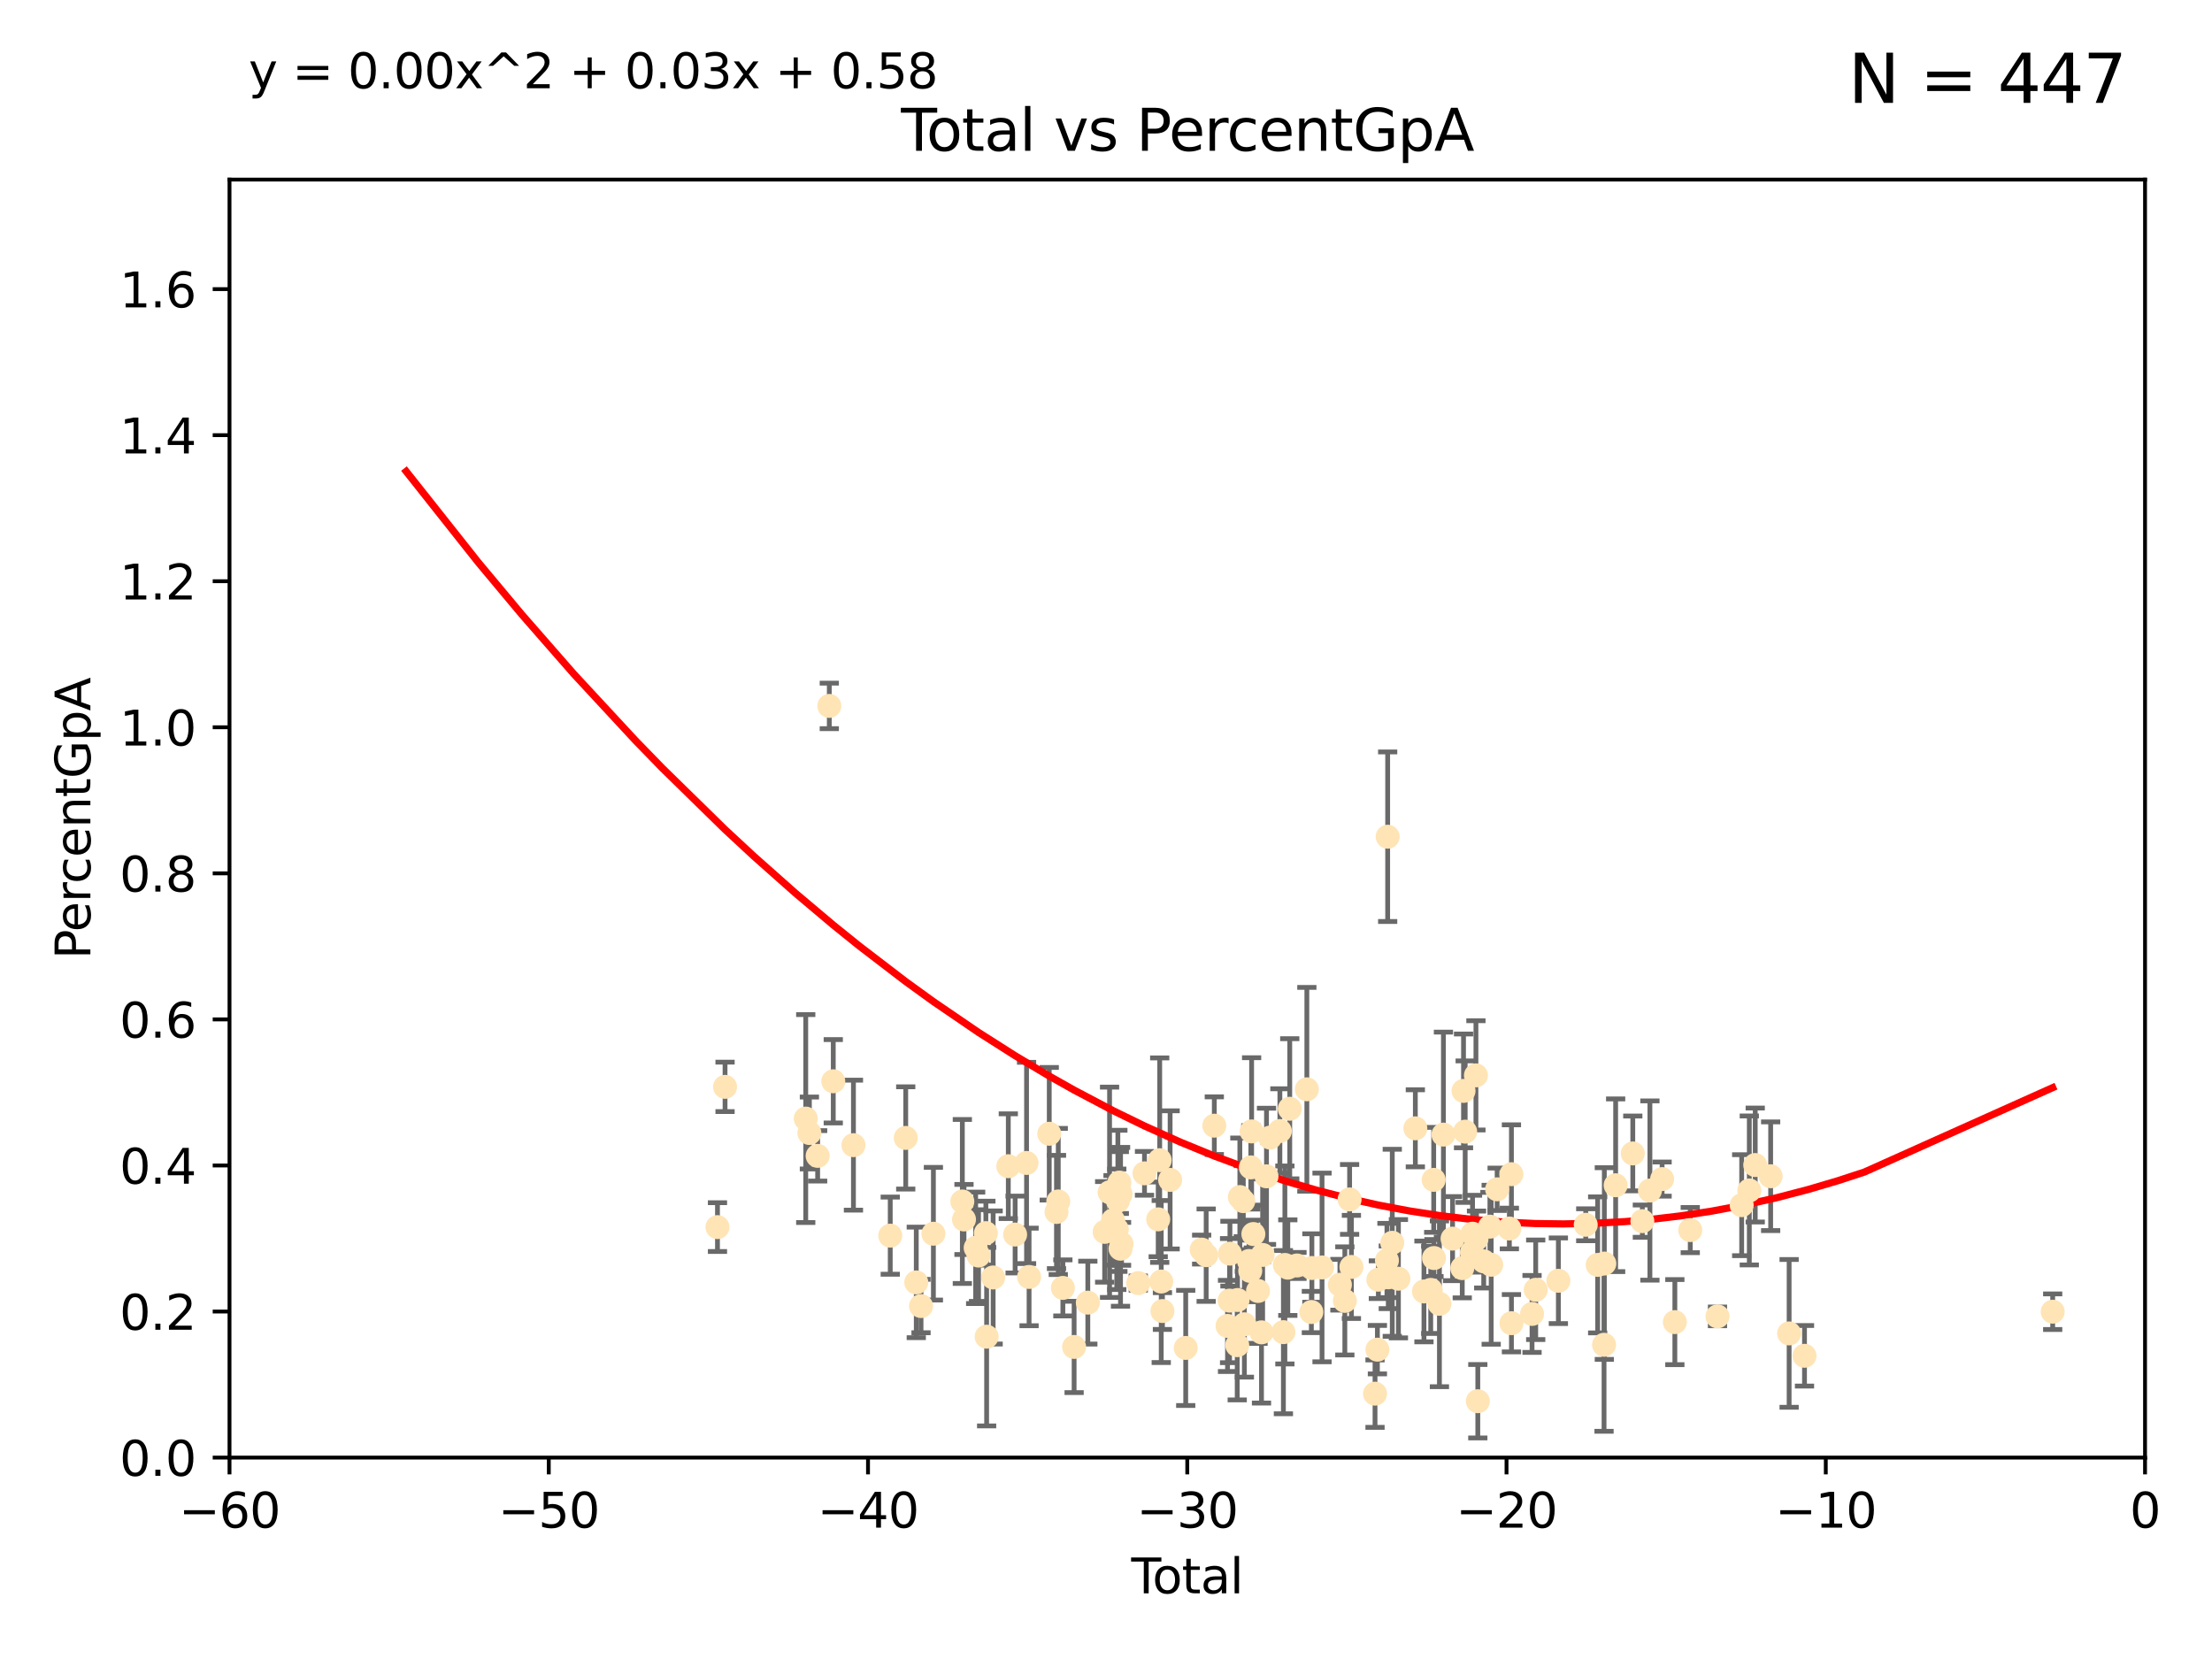 <?xml version="1.0" encoding="utf-8" standalone="no"?>
<!DOCTYPE svg PUBLIC "-//W3C//DTD SVG 1.1//EN"
  "http://www.w3.org/Graphics/SVG/1.1/DTD/svg11.dtd">
<svg xmlns:xlink="http://www.w3.org/1999/xlink" width="460.8pt" height="345.6pt" viewBox="0 0 460.8 345.6" xmlns="http://www.w3.org/2000/svg" version="1.1">
 <defs>
  <style type="text/css">*{stroke-linejoin: round; stroke-linecap: butt}</style>
 </defs>
 <g id="figure_1">
  <g id="patch_1">
   <path d="M 0 345.6 
L 460.8 345.6 
L 460.8 0 
L 0 0 
z
" style="fill: #ffffff"/>
  </g>
  <g id="axes_1">
   <g id="patch_2">
    <path d="M 47.81 303.64 
L 446.85 303.64 
L 446.85 37.411 
L 47.81 37.411 
z
" style="fill: #ffffff"/>
   </g>
   <g id="PathCollection_1">
    <defs>
     <path id="m602ac975d6" d="M 0 1.118 
C 0.297 1.118 0.581 1 0.791 0.791 
C 1 0.581 1.118 0.297 1.118 0 
C 1.118 -0.297 1 -0.581 0.791 -0.791 
C 0.581 -1 0.297 -1.118 0 -1.118 
C -0.297 -1.118 -0.581 -1 -0.791 -0.791 
C -1 -0.581 -1.118 -0.297 -1.118 0 
C -1.118 0.297 -1 0.581 -0.791 0.791 
C -0.581 1 -0.297 1.118 0 1.118 
z
" style="stroke: #ffe4b5"/>
    </defs>
    <g clip-path="url(#p97687fd916)">
     <use xlink:href="#m602ac975d6" x="149.463" y="255.629" style="fill: #ffe4b5; stroke: #ffe4b5"/>
     <use xlink:href="#m602ac975d6" x="151.04" y="226.411" style="fill: #ffe4b5; stroke: #ffe4b5"/>
     <use xlink:href="#m602ac975d6" x="167.851" y="233.021" style="fill: #ffe4b5; stroke: #ffe4b5"/>
     <use xlink:href="#m602ac975d6" x="168.611" y="236.024" style="fill: #ffe4b5; stroke: #ffe4b5"/>
     <use xlink:href="#m602ac975d6" x="170.331" y="240.787" style="fill: #ffe4b5; stroke: #ffe4b5"/>
     <use xlink:href="#m602ac975d6" x="172.757" y="147.056" style="fill: #ffe4b5; stroke: #ffe4b5"/>
     <use xlink:href="#m602ac975d6" x="173.585" y="225.249" style="fill: #ffe4b5; stroke: #ffe4b5"/>
     <use xlink:href="#m602ac975d6" x="177.789" y="238.556" style="fill: #ffe4b5; stroke: #ffe4b5"/>
     <use xlink:href="#m602ac975d6" x="185.455" y="257.408" style="fill: #ffe4b5; stroke: #ffe4b5"/>
     <use xlink:href="#m602ac975d6" x="188.68" y="237.049" style="fill: #ffe4b5; stroke: #ffe4b5"/>
     <use xlink:href="#m602ac975d6" x="190.877" y="267.146" style="fill: #ffe4b5; stroke: #ffe4b5"/>
     <use xlink:href="#m602ac975d6" x="191.867" y="272.073" style="fill: #ffe4b5; stroke: #ffe4b5"/>
     <use xlink:href="#m602ac975d6" x="194.445" y="257.006" style="fill: #ffe4b5; stroke: #ffe4b5"/>
     <use xlink:href="#m602ac975d6" x="200.473" y="250.289" style="fill: #ffe4b5; stroke: #ffe4b5"/>
     <use xlink:href="#m602ac975d6" x="200.818" y="254.037" style="fill: #ffe4b5; stroke: #ffe4b5"/>
     <use xlink:href="#m602ac975d6" x="203.247" y="259.945" style="fill: #ffe4b5; stroke: #ffe4b5"/>
     <use xlink:href="#m602ac975d6" x="203.845" y="261.555" style="fill: #ffe4b5; stroke: #ffe4b5"/>
     <use xlink:href="#m602ac975d6" x="205.376" y="256.883" style="fill: #ffe4b5; stroke: #ffe4b5"/>
     <use xlink:href="#m602ac975d6" x="205.533" y="278.454" style="fill: #ffe4b5; stroke: #ffe4b5"/>
     <use xlink:href="#m602ac975d6" x="206.889" y="266.121" style="fill: #ffe4b5; stroke: #ffe4b5"/>
     <use xlink:href="#m602ac975d6" x="210.048" y="242.941" style="fill: #ffe4b5; stroke: #ffe4b5"/>
     <use xlink:href="#m602ac975d6" x="211.468" y="257.179" style="fill: #ffe4b5; stroke: #ffe4b5"/>
     <use xlink:href="#m602ac975d6" x="213.851" y="242.265" style="fill: #ffe4b5; stroke: #ffe4b5"/>
     <use xlink:href="#m602ac975d6" x="214.376" y="266.011" style="fill: #ffe4b5; stroke: #ffe4b5"/>
     <use xlink:href="#m602ac975d6" x="218.579" y="236.182" style="fill: #ffe4b5; stroke: #ffe4b5"/>
     <use xlink:href="#m602ac975d6" x="220.088" y="252.476" style="fill: #ffe4b5; stroke: #ffe4b5"/>
     <use xlink:href="#m602ac975d6" x="220.456" y="250.283" style="fill: #ffe4b5; stroke: #ffe4b5"/>
     <use xlink:href="#m602ac975d6" x="221.414" y="268.294" style="fill: #ffe4b5; stroke: #ffe4b5"/>
     <use xlink:href="#m602ac975d6" x="223.758" y="280.592" style="fill: #ffe4b5; stroke: #ffe4b5"/>
     <use xlink:href="#m602ac975d6" x="226.613" y="271.362" style="fill: #ffe4b5; stroke: #ffe4b5"/>
     <use xlink:href="#m602ac975d6" x="230.121" y="256.619" style="fill: #ffe4b5; stroke: #ffe4b5"/>
     <use xlink:href="#m602ac975d6" x="231.142" y="248.374" style="fill: #ffe4b5; stroke: #ffe4b5"/>
     <use xlink:href="#m602ac975d6" x="231.867" y="254.217" style="fill: #ffe4b5; stroke: #ffe4b5"/>
     <use xlink:href="#m602ac975d6" x="232.646" y="256.079" style="fill: #ffe4b5; stroke: #ffe4b5"/>
     <use xlink:href="#m602ac975d6" x="232.872" y="250.156" style="fill: #ffe4b5; stroke: #ffe4b5"/>
     <use xlink:href="#m602ac975d6" x="233.178" y="246.351" style="fill: #ffe4b5; stroke: #ffe4b5"/>
     <use xlink:href="#m602ac975d6" x="233.423" y="260.133" style="fill: #ffe4b5; stroke: #ffe4b5"/>
     <use xlink:href="#m602ac975d6" x="233.435" y="248.766" style="fill: #ffe4b5; stroke: #ffe4b5"/>
     <use xlink:href="#m602ac975d6" x="233.637" y="259.112" style="fill: #ffe4b5; stroke: #ffe4b5"/>
     <use xlink:href="#m602ac975d6" x="237.125" y="267.291" style="fill: #ffe4b5; stroke: #ffe4b5"/>
     <use xlink:href="#m602ac975d6" x="238.421" y="244.425" style="fill: #ffe4b5; stroke: #ffe4b5"/>
     <use xlink:href="#m602ac975d6" x="241.277" y="254.013" style="fill: #ffe4b5; stroke: #ffe4b5"/>
     <use xlink:href="#m602ac975d6" x="241.588" y="241.685" style="fill: #ffe4b5; stroke: #ffe4b5"/>
     <use xlink:href="#m602ac975d6" x="241.907" y="266.966" style="fill: #ffe4b5; stroke: #ffe4b5"/>
     <use xlink:href="#m602ac975d6" x="242.157" y="273.113" style="fill: #ffe4b5; stroke: #ffe4b5"/>
     <use xlink:href="#m602ac975d6" x="243.757" y="245.794" style="fill: #ffe4b5; stroke: #ffe4b5"/>
     <use xlink:href="#m602ac975d6" x="247.007" y="280.798" style="fill: #ffe4b5; stroke: #ffe4b5"/>
     <use xlink:href="#m602ac975d6" x="250.327" y="260.314" style="fill: #ffe4b5; stroke: #ffe4b5"/>
     <use xlink:href="#m602ac975d6" x="251.267" y="261.474" style="fill: #ffe4b5; stroke: #ffe4b5"/>
     <use xlink:href="#m602ac975d6" x="252.963" y="234.499" style="fill: #ffe4b5; stroke: #ffe4b5"/>
     <use xlink:href="#m602ac975d6" x="255.717" y="276.213" style="fill: #ffe4b5; stroke: #ffe4b5"/>
     <use xlink:href="#m602ac975d6" x="256.143" y="270.942" style="fill: #ffe4b5; stroke: #ffe4b5"/>
     <use xlink:href="#m602ac975d6" x="256.22" y="261.159" style="fill: #ffe4b5; stroke: #ffe4b5"/>
     <use xlink:href="#m602ac975d6" x="257.735" y="280.225" style="fill: #ffe4b5; stroke: #ffe4b5"/>
     <use xlink:href="#m602ac975d6" x="257.8" y="270.815" style="fill: #ffe4b5; stroke: #ffe4b5"/>
     <use xlink:href="#m602ac975d6" x="258.283" y="249.368" style="fill: #ffe4b5; stroke: #ffe4b5"/>
     <use xlink:href="#m602ac975d6" x="259.001" y="250.219" style="fill: #ffe4b5; stroke: #ffe4b5"/>
     <use xlink:href="#m602ac975d6" x="259.228" y="275.875" style="fill: #ffe4b5; stroke: #ffe4b5"/>
     <use xlink:href="#m602ac975d6" x="260.194" y="262.689" style="fill: #ffe4b5; stroke: #ffe4b5"/>
     <use xlink:href="#m602ac975d6" x="260.447" y="264.76" style="fill: #ffe4b5; stroke: #ffe4b5"/>
     <use xlink:href="#m602ac975d6" x="260.567" y="243.187" style="fill: #ffe4b5; stroke: #ffe4b5"/>
     <use xlink:href="#m602ac975d6" x="260.734" y="235.695" style="fill: #ffe4b5; stroke: #ffe4b5"/>
     <use xlink:href="#m602ac975d6" x="261.098" y="257.072" style="fill: #ffe4b5; stroke: #ffe4b5"/>
     <use xlink:href="#m602ac975d6" x="262.068" y="268.929" style="fill: #ffe4b5; stroke: #ffe4b5"/>
     <use xlink:href="#m602ac975d6" x="262.792" y="277.551" style="fill: #ffe4b5; stroke: #ffe4b5"/>
     <use xlink:href="#m602ac975d6" x="263.03" y="261.429" style="fill: #ffe4b5; stroke: #ffe4b5"/>
     <use xlink:href="#m602ac975d6" x="263.835" y="245.048" style="fill: #ffe4b5; stroke: #ffe4b5"/>
     <use xlink:href="#m602ac975d6" x="264.589" y="236.977" style="fill: #ffe4b5; stroke: #ffe4b5"/>
     <use xlink:href="#m602ac975d6" x="266.623" y="235.615" style="fill: #ffe4b5; stroke: #ffe4b5"/>
     <use xlink:href="#m602ac975d6" x="267.357" y="277.511" style="fill: #ffe4b5; stroke: #ffe4b5"/>
     <use xlink:href="#m602ac975d6" x="267.664" y="263.511" style="fill: #ffe4b5; stroke: #ffe4b5"/>
     <use xlink:href="#m602ac975d6" x="268.274" y="264.074" style="fill: #ffe4b5; stroke: #ffe4b5"/>
     <use xlink:href="#m602ac975d6" x="268.678" y="230.974" style="fill: #ffe4b5; stroke: #ffe4b5"/>
     <use xlink:href="#m602ac975d6" x="270.185" y="263.623" style="fill: #ffe4b5; stroke: #ffe4b5"/>
     <use xlink:href="#m602ac975d6" x="272.241" y="226.92" style="fill: #ffe4b5; stroke: #ffe4b5"/>
     <use xlink:href="#m602ac975d6" x="273.181" y="273.317" style="fill: #ffe4b5; stroke: #ffe4b5"/>
     <use xlink:href="#m602ac975d6" x="273.29" y="264.148" style="fill: #ffe4b5; stroke: #ffe4b5"/>
     <use xlink:href="#m602ac975d6" x="275.404" y="264.031" style="fill: #ffe4b5; stroke: #ffe4b5"/>
     <use xlink:href="#m602ac975d6" x="279.125" y="267.635" style="fill: #ffe4b5; stroke: #ffe4b5"/>
     <use xlink:href="#m602ac975d6" x="280.154" y="270.997" style="fill: #ffe4b5; stroke: #ffe4b5"/>
     <use xlink:href="#m602ac975d6" x="281.147" y="249.862" style="fill: #ffe4b5; stroke: #ffe4b5"/>
     <use xlink:href="#m602ac975d6" x="281.524" y="263.927" style="fill: #ffe4b5; stroke: #ffe4b5"/>
     <use xlink:href="#m602ac975d6" x="286.443" y="290.323" style="fill: #ffe4b5; stroke: #ffe4b5"/>
     <use xlink:href="#m602ac975d6" x="286.939" y="281.157" style="fill: #ffe4b5; stroke: #ffe4b5"/>
     <use xlink:href="#m602ac975d6" x="287.137" y="266.582" style="fill: #ffe4b5; stroke: #ffe4b5"/>
     <use xlink:href="#m602ac975d6" x="288.925" y="262.579" style="fill: #ffe4b5; stroke: #ffe4b5"/>
     <use xlink:href="#m602ac975d6" x="289.076" y="174.301" style="fill: #ffe4b5; stroke: #ffe4b5"/>
     <use xlink:href="#m602ac975d6" x="289.206" y="266.085" style="fill: #ffe4b5; stroke: #ffe4b5"/>
     <use xlink:href="#m602ac975d6" x="290.035" y="258.897" style="fill: #ffe4b5; stroke: #ffe4b5"/>
     <use xlink:href="#m602ac975d6" x="291.315" y="266.38" style="fill: #ffe4b5; stroke: #ffe4b5"/>
     <use xlink:href="#m602ac975d6" x="294.842" y="235.05" style="fill: #ffe4b5; stroke: #ffe4b5"/>
     <use xlink:href="#m602ac975d6" x="296.637" y="269.032" style="fill: #ffe4b5; stroke: #ffe4b5"/>
     <use xlink:href="#m602ac975d6" x="298.047" y="268.709" style="fill: #ffe4b5; stroke: #ffe4b5"/>
     <use xlink:href="#m602ac975d6" x="298.665" y="245.785" style="fill: #ffe4b5; stroke: #ffe4b5"/>
     <use xlink:href="#m602ac975d6" x="298.724" y="262.072" style="fill: #ffe4b5; stroke: #ffe4b5"/>
     <use xlink:href="#m602ac975d6" x="299.86" y="271.608" style="fill: #ffe4b5; stroke: #ffe4b5"/>
     <use xlink:href="#m602ac975d6" x="300.695" y="236.359" style="fill: #ffe4b5; stroke: #ffe4b5"/>
     <use xlink:href="#m602ac975d6" x="302.596" y="258.03" style="fill: #ffe4b5; stroke: #ffe4b5"/>
     <use xlink:href="#m602ac975d6" x="304.615" y="264.173" style="fill: #ffe4b5; stroke: #ffe4b5"/>
     <use xlink:href="#m602ac975d6" x="304.88" y="227.252" style="fill: #ffe4b5; stroke: #ffe4b5"/>
     <use xlink:href="#m602ac975d6" x="305.223" y="235.745" style="fill: #ffe4b5; stroke: #ffe4b5"/>
     <use xlink:href="#m602ac975d6" x="306.623" y="260.898" style="fill: #ffe4b5; stroke: #ffe4b5"/>
     <use xlink:href="#m602ac975d6" x="306.755" y="257.002" style="fill: #ffe4b5; stroke: #ffe4b5"/>
     <use xlink:href="#m602ac975d6" x="307.463" y="224.019" style="fill: #ffe4b5; stroke: #ffe4b5"/>
     <use xlink:href="#m602ac975d6" x="307.585" y="258.061" style="fill: #ffe4b5; stroke: #ffe4b5"/>
     <use xlink:href="#m602ac975d6" x="307.855" y="291.9" style="fill: #ffe4b5; stroke: #ffe4b5"/>
     <use xlink:href="#m602ac975d6" x="309.086" y="262.765" style="fill: #ffe4b5; stroke: #ffe4b5"/>
     <use xlink:href="#m602ac975d6" x="310.38" y="255.534" style="fill: #ffe4b5; stroke: #ffe4b5"/>
     <use xlink:href="#m602ac975d6" x="310.641" y="263.471" style="fill: #ffe4b5; stroke: #ffe4b5"/>
     <use xlink:href="#m602ac975d6" x="311.881" y="247.753" style="fill: #ffe4b5; stroke: #ffe4b5"/>
     <use xlink:href="#m602ac975d6" x="314.429" y="255.921" style="fill: #ffe4b5; stroke: #ffe4b5"/>
     <use xlink:href="#m602ac975d6" x="314.859" y="244.603" style="fill: #ffe4b5; stroke: #ffe4b5"/>
     <use xlink:href="#m602ac975d6" x="314.861" y="275.649" style="fill: #ffe4b5; stroke: #ffe4b5"/>
     <use xlink:href="#m602ac975d6" x="319.153" y="273.715" style="fill: #ffe4b5; stroke: #ffe4b5"/>
     <use xlink:href="#m602ac975d6" x="319.916" y="268.685" style="fill: #ffe4b5; stroke: #ffe4b5"/>
     <use xlink:href="#m602ac975d6" x="324.637" y="266.809" style="fill: #ffe4b5; stroke: #ffe4b5"/>
     <use xlink:href="#m602ac975d6" x="330.338" y="255.142" style="fill: #ffe4b5; stroke: #ffe4b5"/>
     <use xlink:href="#m602ac975d6" x="332.825" y="263.501" style="fill: #ffe4b5; stroke: #ffe4b5"/>
     <use xlink:href="#m602ac975d6" x="334.152" y="280.144" style="fill: #ffe4b5; stroke: #ffe4b5"/>
     <use xlink:href="#m602ac975d6" x="334.21" y="263.219" style="fill: #ffe4b5; stroke: #ffe4b5"/>
     <use xlink:href="#m602ac975d6" x="336.569" y="246.911" style="fill: #ffe4b5; stroke: #ffe4b5"/>
     <use xlink:href="#m602ac975d6" x="340.141" y="240.283" style="fill: #ffe4b5; stroke: #ffe4b5"/>
     <use xlink:href="#m602ac975d6" x="342.132" y="254.39" style="fill: #ffe4b5; stroke: #ffe4b5"/>
     <use xlink:href="#m602ac975d6" x="343.707" y="248.009" style="fill: #ffe4b5; stroke: #ffe4b5"/>
     <use xlink:href="#m602ac975d6" x="346.247" y="245.625" style="fill: #ffe4b5; stroke: #ffe4b5"/>
     <use xlink:href="#m602ac975d6" x="348.902" y="275.418" style="fill: #ffe4b5; stroke: #ffe4b5"/>
     <use xlink:href="#m602ac975d6" x="352.111" y="256.25" style="fill: #ffe4b5; stroke: #ffe4b5"/>
     <use xlink:href="#m602ac975d6" x="357.784" y="274.226" style="fill: #ffe4b5; stroke: #ffe4b5"/>
     <use xlink:href="#m602ac975d6" x="362.824" y="251.06" style="fill: #ffe4b5; stroke: #ffe4b5"/>
     <use xlink:href="#m602ac975d6" x="364.412" y="247.993" style="fill: #ffe4b5; stroke: #ffe4b5"/>
     <use xlink:href="#m602ac975d6" x="365.647" y="242.696" style="fill: #ffe4b5; stroke: #ffe4b5"/>
     <use xlink:href="#m602ac975d6" x="368.86" y="245.033" style="fill: #ffe4b5; stroke: #ffe4b5"/>
     <use xlink:href="#m602ac975d6" x="372.707" y="277.773" style="fill: #ffe4b5; stroke: #ffe4b5"/>
     <use xlink:href="#m602ac975d6" x="375.911" y="282.435" style="fill: #ffe4b5; stroke: #ffe4b5"/>
     <use xlink:href="#m602ac975d6" x="427.612" y="273.251" style="fill: #ffe4b5; stroke: #ffe4b5"/>
    </g>
   </g>
   <g id="matplotlib.axis_1">
    <g id="xtick_1">
     <g id="line2d_1">
      <defs>
       <path id="m9a4db3a379" d="M 0 0 
L 0 3.5 
" style="stroke: #000000; stroke-width: 0.8"/>
      </defs>
      <g>
       <use xlink:href="#m9a4db3a379" x="47.81" y="303.64" style="stroke: #000000; stroke-width: 0.8"/>
      </g>
     </g>
     <g id="text_1">
      <!-- −60 -->
      <g transform="translate(37.258 318.238)scale(0.1 -0.1)">
       <defs>
        <path id="DejaVuSans-2212" d="M 678 2272 
L 4684 2272 
L 4684 1741 
L 678 1741 
L 678 2272 
z
" transform="scale(0.016)"/>
        <path id="DejaVuSans-36" d="M 2113 2584 
Q 1688 2584 1439 2293 
Q 1191 2003 1191 1497 
Q 1191 994 1439 701 
Q 1688 409 2113 409 
Q 2538 409 2786 701 
Q 3034 994 3034 1497 
Q 3034 2003 2786 2293 
Q 2538 2584 2113 2584 
z
M 3366 4563 
L 3366 3988 
Q 3128 4100 2886 4159 
Q 2644 4219 2406 4219 
Q 1781 4219 1451 3797 
Q 1122 3375 1075 2522 
Q 1259 2794 1537 2939 
Q 1816 3084 2150 3084 
Q 2853 3084 3261 2657 
Q 3669 2231 3669 1497 
Q 3669 778 3244 343 
Q 2819 -91 2113 -91 
Q 1303 -91 875 529 
Q 447 1150 447 2328 
Q 447 3434 972 4092 
Q 1497 4750 2381 4750 
Q 2619 4750 2861 4703 
Q 3103 4656 3366 4563 
z
" transform="scale(0.016)"/>
        <path id="DejaVuSans-30" d="M 2034 4250 
Q 1547 4250 1301 3770 
Q 1056 3291 1056 2328 
Q 1056 1369 1301 889 
Q 1547 409 2034 409 
Q 2525 409 2770 889 
Q 3016 1369 3016 2328 
Q 3016 3291 2770 3770 
Q 2525 4250 2034 4250 
z
M 2034 4750 
Q 2819 4750 3233 4129 
Q 3647 3509 3647 2328 
Q 3647 1150 3233 529 
Q 2819 -91 2034 -91 
Q 1250 -91 836 529 
Q 422 1150 422 2328 
Q 422 3509 836 4129 
Q 1250 4750 2034 4750 
z
" transform="scale(0.016)"/>
       </defs>
       <use xlink:href="#DejaVuSans-2212"/>
       <use xlink:href="#DejaVuSans-36" x="83.789"/>
       <use xlink:href="#DejaVuSans-30" x="147.412"/>
      </g>
     </g>
    </g>
    <g id="xtick_2">
     <g id="line2d_2">
      <g>
       <use xlink:href="#m9a4db3a379" x="114.317" y="303.64" style="stroke: #000000; stroke-width: 0.8"/>
      </g>
     </g>
     <g id="text_2">
      <!-- −50 -->
      <g transform="translate(103.764 318.238)scale(0.1 -0.1)">
       <defs>
        <path id="DejaVuSans-35" d="M 691 4666 
L 3169 4666 
L 3169 4134 
L 1269 4134 
L 1269 2991 
Q 1406 3038 1543 3061 
Q 1681 3084 1819 3084 
Q 2600 3084 3056 2656 
Q 3513 2228 3513 1497 
Q 3513 744 3044 326 
Q 2575 -91 1722 -91 
Q 1428 -91 1123 -41 
Q 819 9 494 109 
L 494 744 
Q 775 591 1075 516 
Q 1375 441 1709 441 
Q 2250 441 2565 725 
Q 2881 1009 2881 1497 
Q 2881 1984 2565 2268 
Q 2250 2553 1709 2553 
Q 1456 2553 1204 2497 
Q 953 2441 691 2322 
L 691 4666 
z
" transform="scale(0.016)"/>
       </defs>
       <use xlink:href="#DejaVuSans-2212"/>
       <use xlink:href="#DejaVuSans-35" x="83.789"/>
       <use xlink:href="#DejaVuSans-30" x="147.412"/>
      </g>
     </g>
    </g>
    <g id="xtick_3">
     <g id="line2d_3">
      <g>
       <use xlink:href="#m9a4db3a379" x="180.823" y="303.64" style="stroke: #000000; stroke-width: 0.8"/>
      </g>
     </g>
     <g id="text_3">
      <!-- −40 -->
      <g transform="translate(170.271 318.238)scale(0.1 -0.1)">
       <defs>
        <path id="DejaVuSans-34" d="M 2419 4116 
L 825 1625 
L 2419 1625 
L 2419 4116 
z
M 2253 4666 
L 3047 4666 
L 3047 1625 
L 3713 1625 
L 3713 1100 
L 3047 1100 
L 3047 0 
L 2419 0 
L 2419 1100 
L 313 1100 
L 313 1709 
L 2253 4666 
z
" transform="scale(0.016)"/>
       </defs>
       <use xlink:href="#DejaVuSans-2212"/>
       <use xlink:href="#DejaVuSans-34" x="83.789"/>
       <use xlink:href="#DejaVuSans-30" x="147.412"/>
      </g>
     </g>
    </g>
    <g id="xtick_4">
     <g id="line2d_4">
      <g>
       <use xlink:href="#m9a4db3a379" x="247.33" y="303.64" style="stroke: #000000; stroke-width: 0.8"/>
      </g>
     </g>
     <g id="text_4">
      <!-- −30 -->
      <g transform="translate(236.778 318.238)scale(0.1 -0.1)">
       <defs>
        <path id="DejaVuSans-33" d="M 2597 2516 
Q 3050 2419 3304 2112 
Q 3559 1806 3559 1356 
Q 3559 666 3084 287 
Q 2609 -91 1734 -91 
Q 1441 -91 1130 -33 
Q 819 25 488 141 
L 488 750 
Q 750 597 1062 519 
Q 1375 441 1716 441 
Q 2309 441 2620 675 
Q 2931 909 2931 1356 
Q 2931 1769 2642 2001 
Q 2353 2234 1838 2234 
L 1294 2234 
L 1294 2753 
L 1863 2753 
Q 2328 2753 2575 2939 
Q 2822 3125 2822 3475 
Q 2822 3834 2567 4026 
Q 2313 4219 1838 4219 
Q 1578 4219 1281 4162 
Q 984 4106 628 3988 
L 628 4550 
Q 988 4650 1302 4700 
Q 1616 4750 1894 4750 
Q 2613 4750 3031 4423 
Q 3450 4097 3450 3541 
Q 3450 3153 3228 2886 
Q 3006 2619 2597 2516 
z
" transform="scale(0.016)"/>
       </defs>
       <use xlink:href="#DejaVuSans-2212"/>
       <use xlink:href="#DejaVuSans-33" x="83.789"/>
       <use xlink:href="#DejaVuSans-30" x="147.412"/>
      </g>
     </g>
    </g>
    <g id="xtick_5">
     <g id="line2d_5">
      <g>
       <use xlink:href="#m9a4db3a379" x="313.837" y="303.64" style="stroke: #000000; stroke-width: 0.8"/>
      </g>
     </g>
     <g id="text_5">
      <!-- −20 -->
      <g transform="translate(303.284 318.238)scale(0.1 -0.1)">
       <defs>
        <path id="DejaVuSans-32" d="M 1228 531 
L 3431 531 
L 3431 0 
L 469 0 
L 469 531 
Q 828 903 1448 1529 
Q 2069 2156 2228 2338 
Q 2531 2678 2651 2914 
Q 2772 3150 2772 3378 
Q 2772 3750 2511 3984 
Q 2250 4219 1831 4219 
Q 1534 4219 1204 4116 
Q 875 4013 500 3803 
L 500 4441 
Q 881 4594 1212 4672 
Q 1544 4750 1819 4750 
Q 2544 4750 2975 4387 
Q 3406 4025 3406 3419 
Q 3406 3131 3298 2873 
Q 3191 2616 2906 2266 
Q 2828 2175 2409 1742 
Q 1991 1309 1228 531 
z
" transform="scale(0.016)"/>
       </defs>
       <use xlink:href="#DejaVuSans-2212"/>
       <use xlink:href="#DejaVuSans-32" x="83.789"/>
       <use xlink:href="#DejaVuSans-30" x="147.412"/>
      </g>
     </g>
    </g>
    <g id="xtick_6">
     <g id="line2d_6">
      <g>
       <use xlink:href="#m9a4db3a379" x="380.343" y="303.64" style="stroke: #000000; stroke-width: 0.8"/>
      </g>
     </g>
     <g id="text_6">
      <!-- −10 -->
      <g transform="translate(369.791 318.238)scale(0.1 -0.1)">
       <defs>
        <path id="DejaVuSans-31" d="M 794 531 
L 1825 531 
L 1825 4091 
L 703 3866 
L 703 4441 
L 1819 4666 
L 2450 4666 
L 2450 531 
L 3481 531 
L 3481 0 
L 794 0 
L 794 531 
z
" transform="scale(0.016)"/>
       </defs>
       <use xlink:href="#DejaVuSans-2212"/>
       <use xlink:href="#DejaVuSans-31" x="83.789"/>
       <use xlink:href="#DejaVuSans-30" x="147.412"/>
      </g>
     </g>
    </g>
    <g id="xtick_7">
     <g id="line2d_7">
      <g>
       <use xlink:href="#m9a4db3a379" x="446.85" y="303.64" style="stroke: #000000; stroke-width: 0.8"/>
      </g>
     </g>
     <g id="text_7">
      <!-- 0 -->
      <g transform="translate(443.669 318.238)scale(0.1 -0.1)">
       <use xlink:href="#DejaVuSans-30"/>
      </g>
     </g>
    </g>
    <g id="text_8">
     <!-- Total -->
     <g transform="translate(235.653 331.917)scale(0.1 -0.1)">
      <defs>
       <path id="DejaVuSans-54" d="M -19 4666 
L 3928 4666 
L 3928 4134 
L 2272 4134 
L 2272 0 
L 1638 0 
L 1638 4134 
L -19 4134 
L -19 4666 
z
" transform="scale(0.016)"/>
       <path id="DejaVuSans-6f" d="M 1959 3097 
Q 1497 3097 1228 2736 
Q 959 2375 959 1747 
Q 959 1119 1226 758 
Q 1494 397 1959 397 
Q 2419 397 2687 759 
Q 2956 1122 2956 1747 
Q 2956 2369 2687 2733 
Q 2419 3097 1959 3097 
z
M 1959 3584 
Q 2709 3584 3137 3096 
Q 3566 2609 3566 1747 
Q 3566 888 3137 398 
Q 2709 -91 1959 -91 
Q 1206 -91 779 398 
Q 353 888 353 1747 
Q 353 2609 779 3096 
Q 1206 3584 1959 3584 
z
" transform="scale(0.016)"/>
       <path id="DejaVuSans-74" d="M 1172 4494 
L 1172 3500 
L 2356 3500 
L 2356 3053 
L 1172 3053 
L 1172 1153 
Q 1172 725 1289 603 
Q 1406 481 1766 481 
L 2356 481 
L 2356 0 
L 1766 0 
Q 1100 0 847 248 
Q 594 497 594 1153 
L 594 3053 
L 172 3053 
L 172 3500 
L 594 3500 
L 594 4494 
L 1172 4494 
z
" transform="scale(0.016)"/>
       <path id="DejaVuSans-61" d="M 2194 1759 
Q 1497 1759 1228 1600 
Q 959 1441 959 1056 
Q 959 750 1161 570 
Q 1363 391 1709 391 
Q 2188 391 2477 730 
Q 2766 1069 2766 1631 
L 2766 1759 
L 2194 1759 
z
M 3341 1997 
L 3341 0 
L 2766 0 
L 2766 531 
Q 2569 213 2275 61 
Q 1981 -91 1556 -91 
Q 1019 -91 701 211 
Q 384 513 384 1019 
Q 384 1609 779 1909 
Q 1175 2209 1959 2209 
L 2766 2209 
L 2766 2266 
Q 2766 2663 2505 2880 
Q 2244 3097 1772 3097 
Q 1472 3097 1187 3025 
Q 903 2953 641 2809 
L 641 3341 
Q 956 3463 1253 3523 
Q 1550 3584 1831 3584 
Q 2591 3584 2966 3190 
Q 3341 2797 3341 1997 
z
" transform="scale(0.016)"/>
       <path id="DejaVuSans-6c" d="M 603 4863 
L 1178 4863 
L 1178 0 
L 603 0 
L 603 4863 
z
" transform="scale(0.016)"/>
      </defs>
      <use xlink:href="#DejaVuSans-54"/>
      <use xlink:href="#DejaVuSans-6f" x="44.084"/>
      <use xlink:href="#DejaVuSans-74" x="105.266"/>
      <use xlink:href="#DejaVuSans-61" x="144.475"/>
      <use xlink:href="#DejaVuSans-6c" x="205.754"/>
     </g>
    </g>
   </g>
   <g id="matplotlib.axis_2">
    <g id="ytick_1">
     <g id="line2d_8">
      <defs>
       <path id="m7c5d5af986" d="M 0 0 
L -3.5 0 
" style="stroke: #000000; stroke-width: 0.8"/>
      </defs>
      <g>
       <use xlink:href="#m7c5d5af986" x="47.81" y="303.64" style="stroke: #000000; stroke-width: 0.8"/>
      </g>
     </g>
     <g id="text_9">
      <!-- 0.0 -->
      <g transform="translate(24.907 307.439)scale(0.1 -0.1)">
       <defs>
        <path id="DejaVuSans-2e" d="M 684 794 
L 1344 794 
L 1344 0 
L 684 0 
L 684 794 
z
" transform="scale(0.016)"/>
       </defs>
       <use xlink:href="#DejaVuSans-30"/>
       <use xlink:href="#DejaVuSans-2e" x="63.623"/>
       <use xlink:href="#DejaVuSans-30" x="95.41"/>
      </g>
     </g>
    </g>
    <g id="ytick_2">
     <g id="line2d_9">
      <g>
       <use xlink:href="#m7c5d5af986" x="47.81" y="273.214" style="stroke: #000000; stroke-width: 0.8"/>
      </g>
     </g>
     <g id="text_10">
      <!-- 0.2 -->
      <g transform="translate(24.907 277.013)scale(0.1 -0.1)">
       <use xlink:href="#DejaVuSans-30"/>
       <use xlink:href="#DejaVuSans-2e" x="63.623"/>
       <use xlink:href="#DejaVuSans-32" x="95.41"/>
      </g>
     </g>
    </g>
    <g id="ytick_3">
     <g id="line2d_10">
      <g>
       <use xlink:href="#m7c5d5af986" x="47.81" y="242.788" style="stroke: #000000; stroke-width: 0.8"/>
      </g>
     </g>
     <g id="text_11">
      <!-- 0.4 -->
      <g transform="translate(24.907 246.587)scale(0.1 -0.1)">
       <use xlink:href="#DejaVuSans-30"/>
       <use xlink:href="#DejaVuSans-2e" x="63.623"/>
       <use xlink:href="#DejaVuSans-34" x="95.41"/>
      </g>
     </g>
    </g>
    <g id="ytick_4">
     <g id="line2d_11">
      <g>
       <use xlink:href="#m7c5d5af986" x="47.81" y="212.362" style="stroke: #000000; stroke-width: 0.8"/>
      </g>
     </g>
     <g id="text_12">
      <!-- 0.6 -->
      <g transform="translate(24.907 216.161)scale(0.1 -0.1)">
       <use xlink:href="#DejaVuSans-30"/>
       <use xlink:href="#DejaVuSans-2e" x="63.623"/>
       <use xlink:href="#DejaVuSans-36" x="95.41"/>
      </g>
     </g>
    </g>
    <g id="ytick_5">
     <g id="line2d_12">
      <g>
       <use xlink:href="#m7c5d5af986" x="47.81" y="181.935" style="stroke: #000000; stroke-width: 0.8"/>
      </g>
     </g>
     <g id="text_13">
      <!-- 0.8 -->
      <g transform="translate(24.907 185.735)scale(0.1 -0.1)">
       <defs>
        <path id="DejaVuSans-38" d="M 2034 2216 
Q 1584 2216 1326 1975 
Q 1069 1734 1069 1313 
Q 1069 891 1326 650 
Q 1584 409 2034 409 
Q 2484 409 2743 651 
Q 3003 894 3003 1313 
Q 3003 1734 2745 1975 
Q 2488 2216 2034 2216 
z
M 1403 2484 
Q 997 2584 770 2862 
Q 544 3141 544 3541 
Q 544 4100 942 4425 
Q 1341 4750 2034 4750 
Q 2731 4750 3128 4425 
Q 3525 4100 3525 3541 
Q 3525 3141 3298 2862 
Q 3072 2584 2669 2484 
Q 3125 2378 3379 2068 
Q 3634 1759 3634 1313 
Q 3634 634 3220 271 
Q 2806 -91 2034 -91 
Q 1263 -91 848 271 
Q 434 634 434 1313 
Q 434 1759 690 2068 
Q 947 2378 1403 2484 
z
M 1172 3481 
Q 1172 3119 1398 2916 
Q 1625 2713 2034 2713 
Q 2441 2713 2670 2916 
Q 2900 3119 2900 3481 
Q 2900 3844 2670 4047 
Q 2441 4250 2034 4250 
Q 1625 4250 1398 4047 
Q 1172 3844 1172 3481 
z
" transform="scale(0.016)"/>
       </defs>
       <use xlink:href="#DejaVuSans-30"/>
       <use xlink:href="#DejaVuSans-2e" x="63.623"/>
       <use xlink:href="#DejaVuSans-38" x="95.41"/>
      </g>
     </g>
    </g>
    <g id="ytick_6">
     <g id="line2d_13">
      <g>
       <use xlink:href="#m7c5d5af986" x="47.81" y="151.509" style="stroke: #000000; stroke-width: 0.8"/>
      </g>
     </g>
     <g id="text_14">
      <!-- 1.0 -->
      <g transform="translate(24.907 155.308)scale(0.1 -0.1)">
       <use xlink:href="#DejaVuSans-31"/>
       <use xlink:href="#DejaVuSans-2e" x="63.623"/>
       <use xlink:href="#DejaVuSans-30" x="95.41"/>
      </g>
     </g>
    </g>
    <g id="ytick_7">
     <g id="line2d_14">
      <g>
       <use xlink:href="#m7c5d5af986" x="47.81" y="121.083" style="stroke: #000000; stroke-width: 0.8"/>
      </g>
     </g>
     <g id="text_15">
      <!-- 1.2 -->
      <g transform="translate(24.907 124.882)scale(0.1 -0.1)">
       <use xlink:href="#DejaVuSans-31"/>
       <use xlink:href="#DejaVuSans-2e" x="63.623"/>
       <use xlink:href="#DejaVuSans-32" x="95.41"/>
      </g>
     </g>
    </g>
    <g id="ytick_8">
     <g id="line2d_15">
      <g>
       <use xlink:href="#m7c5d5af986" x="47.81" y="90.657" style="stroke: #000000; stroke-width: 0.8"/>
      </g>
     </g>
     <g id="text_16">
      <!-- 1.4 -->
      <g transform="translate(24.907 94.456)scale(0.1 -0.1)">
       <use xlink:href="#DejaVuSans-31"/>
       <use xlink:href="#DejaVuSans-2e" x="63.623"/>
       <use xlink:href="#DejaVuSans-34" x="95.41"/>
      </g>
     </g>
    </g>
    <g id="ytick_9">
     <g id="line2d_16">
      <g>
       <use xlink:href="#m7c5d5af986" x="47.81" y="60.231" style="stroke: #000000; stroke-width: 0.8"/>
      </g>
     </g>
     <g id="text_17">
      <!-- 1.6 -->
      <g transform="translate(24.907 64.03)scale(0.1 -0.1)">
       <use xlink:href="#DejaVuSans-31"/>
       <use xlink:href="#DejaVuSans-2e" x="63.623"/>
       <use xlink:href="#DejaVuSans-36" x="95.41"/>
      </g>
     </g>
    </g>
    <g id="text_18">
     <!-- PercentGpA -->
     <g transform="translate(18.827 199.802)rotate(-90)scale(0.1 -0.1)">
      <defs>
       <path id="DejaVuSans-50" d="M 1259 4147 
L 1259 2394 
L 2053 2394 
Q 2494 2394 2734 2622 
Q 2975 2850 2975 3272 
Q 2975 3691 2734 3919 
Q 2494 4147 2053 4147 
L 1259 4147 
z
M 628 4666 
L 2053 4666 
Q 2838 4666 3239 4311 
Q 3641 3956 3641 3272 
Q 3641 2581 3239 2228 
Q 2838 1875 2053 1875 
L 1259 1875 
L 1259 0 
L 628 0 
L 628 4666 
z
" transform="scale(0.016)"/>
       <path id="DejaVuSans-65" d="M 3597 1894 
L 3597 1613 
L 953 1613 
Q 991 1019 1311 708 
Q 1631 397 2203 397 
Q 2534 397 2845 478 
Q 3156 559 3463 722 
L 3463 178 
Q 3153 47 2828 -22 
Q 2503 -91 2169 -91 
Q 1331 -91 842 396 
Q 353 884 353 1716 
Q 353 2575 817 3079 
Q 1281 3584 2069 3584 
Q 2775 3584 3186 3129 
Q 3597 2675 3597 1894 
z
M 3022 2063 
Q 3016 2534 2758 2815 
Q 2500 3097 2075 3097 
Q 1594 3097 1305 2825 
Q 1016 2553 972 2059 
L 3022 2063 
z
" transform="scale(0.016)"/>
       <path id="DejaVuSans-72" d="M 2631 2963 
Q 2534 3019 2420 3045 
Q 2306 3072 2169 3072 
Q 1681 3072 1420 2755 
Q 1159 2438 1159 1844 
L 1159 0 
L 581 0 
L 581 3500 
L 1159 3500 
L 1159 2956 
Q 1341 3275 1631 3429 
Q 1922 3584 2338 3584 
Q 2397 3584 2469 3576 
Q 2541 3569 2628 3553 
L 2631 2963 
z
" transform="scale(0.016)"/>
       <path id="DejaVuSans-63" d="M 3122 3366 
L 3122 2828 
Q 2878 2963 2633 3030 
Q 2388 3097 2138 3097 
Q 1578 3097 1268 2742 
Q 959 2388 959 1747 
Q 959 1106 1268 751 
Q 1578 397 2138 397 
Q 2388 397 2633 464 
Q 2878 531 3122 666 
L 3122 134 
Q 2881 22 2623 -34 
Q 2366 -91 2075 -91 
Q 1284 -91 818 406 
Q 353 903 353 1747 
Q 353 2603 823 3093 
Q 1294 3584 2113 3584 
Q 2378 3584 2631 3529 
Q 2884 3475 3122 3366 
z
" transform="scale(0.016)"/>
       <path id="DejaVuSans-6e" d="M 3513 2113 
L 3513 0 
L 2938 0 
L 2938 2094 
Q 2938 2591 2744 2837 
Q 2550 3084 2163 3084 
Q 1697 3084 1428 2787 
Q 1159 2491 1159 1978 
L 1159 0 
L 581 0 
L 581 3500 
L 1159 3500 
L 1159 2956 
Q 1366 3272 1645 3428 
Q 1925 3584 2291 3584 
Q 2894 3584 3203 3211 
Q 3513 2838 3513 2113 
z
" transform="scale(0.016)"/>
       <path id="DejaVuSans-47" d="M 3809 666 
L 3809 1919 
L 2778 1919 
L 2778 2438 
L 4434 2438 
L 4434 434 
Q 4069 175 3628 42 
Q 3188 -91 2688 -91 
Q 1594 -91 976 548 
Q 359 1188 359 2328 
Q 359 3472 976 4111 
Q 1594 4750 2688 4750 
Q 3144 4750 3555 4637 
Q 3966 4525 4313 4306 
L 4313 3634 
Q 3963 3931 3569 4081 
Q 3175 4231 2741 4231 
Q 1884 4231 1454 3753 
Q 1025 3275 1025 2328 
Q 1025 1384 1454 906 
Q 1884 428 2741 428 
Q 3075 428 3337 486 
Q 3600 544 3809 666 
z
" transform="scale(0.016)"/>
       <path id="DejaVuSans-70" d="M 1159 525 
L 1159 -1331 
L 581 -1331 
L 581 3500 
L 1159 3500 
L 1159 2969 
Q 1341 3281 1617 3432 
Q 1894 3584 2278 3584 
Q 2916 3584 3314 3078 
Q 3713 2572 3713 1747 
Q 3713 922 3314 415 
Q 2916 -91 2278 -91 
Q 1894 -91 1617 61 
Q 1341 213 1159 525 
z
M 3116 1747 
Q 3116 2381 2855 2742 
Q 2594 3103 2138 3103 
Q 1681 3103 1420 2742 
Q 1159 2381 1159 1747 
Q 1159 1113 1420 752 
Q 1681 391 2138 391 
Q 2594 391 2855 752 
Q 3116 1113 3116 1747 
z
" transform="scale(0.016)"/>
       <path id="DejaVuSans-41" d="M 2188 4044 
L 1331 1722 
L 3047 1722 
L 2188 4044 
z
M 1831 4666 
L 2547 4666 
L 4325 0 
L 3669 0 
L 3244 1197 
L 1141 1197 
L 716 0 
L 50 0 
L 1831 4666 
z
" transform="scale(0.016)"/>
      </defs>
      <use xlink:href="#DejaVuSans-50"/>
      <use xlink:href="#DejaVuSans-65" x="56.678"/>
      <use xlink:href="#DejaVuSans-72" x="118.201"/>
      <use xlink:href="#DejaVuSans-63" x="157.064"/>
      <use xlink:href="#DejaVuSans-65" x="212.045"/>
      <use xlink:href="#DejaVuSans-6e" x="273.568"/>
      <use xlink:href="#DejaVuSans-74" x="336.947"/>
      <use xlink:href="#DejaVuSans-47" x="376.156"/>
      <use xlink:href="#DejaVuSans-70" x="453.646"/>
      <use xlink:href="#DejaVuSans-41" x="517.123"/>
     </g>
    </g>
   </g>
   <g id="LineCollection_1">
    <path d="M 149.463 260.709 
L 149.463 250.549 
" clip-path="url(#p97687fd916)" style="fill: none; stroke: #696969"/>
    <path d="M 151.04 231.559 
L 151.04 221.262 
" clip-path="url(#p97687fd916)" style="fill: none; stroke: #696969"/>
    <path d="M 167.851 254.678 
L 167.851 211.363 
" clip-path="url(#p97687fd916)" style="fill: none; stroke: #696969"/>
    <path d="M 168.611 243.516 
L 168.611 228.533 
" clip-path="url(#p97687fd916)" style="fill: none; stroke: #696969"/>
    <path d="M 170.331 246.04 
L 170.331 235.533 
" clip-path="url(#p97687fd916)" style="fill: none; stroke: #696969"/>
    <path d="M 172.757 151.794 
L 172.757 142.317 
" clip-path="url(#p97687fd916)" style="fill: none; stroke: #696969"/>
    <path d="M 173.585 233.934 
L 173.585 216.564 
" clip-path="url(#p97687fd916)" style="fill: none; stroke: #696969"/>
    <path d="M 177.789 252.097 
L 177.789 225.016 
" clip-path="url(#p97687fd916)" style="fill: none; stroke: #696969"/>
    <path d="M 185.455 265.445 
L 185.455 249.371 
" clip-path="url(#p97687fd916)" style="fill: none; stroke: #696969"/>
    <path d="M 188.68 247.701 
L 188.68 226.397 
" clip-path="url(#p97687fd916)" style="fill: none; stroke: #696969"/>
    <path d="M 190.877 278.662 
L 190.877 255.63 
" clip-path="url(#p97687fd916)" style="fill: none; stroke: #696969"/>
    <path d="M 191.867 277.635 
L 191.867 266.511 
" clip-path="url(#p97687fd916)" style="fill: none; stroke: #696969"/>
    <path d="M 194.445 270.824 
L 194.445 243.187 
" clip-path="url(#p97687fd916)" style="fill: none; stroke: #696969"/>
    <path d="M 200.473 267.366 
L 200.473 233.211 
" clip-path="url(#p97687fd916)" style="fill: none; stroke: #696969"/>
    <path d="M 200.818 261.335 
L 200.818 246.739 
" clip-path="url(#p97687fd916)" style="fill: none; stroke: #696969"/>
    <path d="M 203.247 271.552 
L 203.247 248.339 
" clip-path="url(#p97687fd916)" style="fill: none; stroke: #696969"/>
    <path d="M 203.845 271.103 
L 203.845 252.008 
" clip-path="url(#p97687fd916)" style="fill: none; stroke: #696969"/>
    <path d="M 205.376 263.541 
L 205.376 250.225 
" clip-path="url(#p97687fd916)" style="fill: none; stroke: #696969"/>
    <path d="M 205.533 297.045 
L 205.533 259.864 
" clip-path="url(#p97687fd916)" style="fill: none; stroke: #696969"/>
    <path d="M 206.889 279.981 
L 206.889 252.261 
" clip-path="url(#p97687fd916)" style="fill: none; stroke: #696969"/>
    <path d="M 210.048 253.852 
L 210.048 232.031 
" clip-path="url(#p97687fd916)" style="fill: none; stroke: #696969"/>
    <path d="M 211.468 265.185 
L 211.468 249.173 
" clip-path="url(#p97687fd916)" style="fill: none; stroke: #696969"/>
    <path d="M 213.851 263.227 
L 213.851 221.304 
" clip-path="url(#p97687fd916)" style="fill: none; stroke: #696969"/>
    <path d="M 214.376 276.172 
L 214.376 255.85 
" clip-path="url(#p97687fd916)" style="fill: none; stroke: #696969"/>
    <path d="M 218.579 249.992 
L 218.579 222.371 
" clip-path="url(#p97687fd916)" style="fill: none; stroke: #696969"/>
    <path d="M 220.088 264.275 
L 220.088 240.678 
" clip-path="url(#p97687fd916)" style="fill: none; stroke: #696969"/>
    <path d="M 220.456 265.505 
L 220.456 235.06 
" clip-path="url(#p97687fd916)" style="fill: none; stroke: #696969"/>
    <path d="M 221.414 274.133 
L 221.414 262.455 
" clip-path="url(#p97687fd916)" style="fill: none; stroke: #696969"/>
    <path d="M 223.758 290.101 
L 223.758 271.083 
" clip-path="url(#p97687fd916)" style="fill: none; stroke: #696969"/>
    <path d="M 226.613 279.994 
L 226.613 262.729 
" clip-path="url(#p97687fd916)" style="fill: none; stroke: #696969"/>
    <path d="M 230.121 267.094 
L 230.121 246.145 
" clip-path="url(#p97687fd916)" style="fill: none; stroke: #696969"/>
    <path d="M 231.142 270.281 
L 231.142 226.467 
" clip-path="url(#p97687fd916)" style="fill: none; stroke: #696969"/>
    <path d="M 231.867 263.55 
L 231.867 244.884 
" clip-path="url(#p97687fd916)" style="fill: none; stroke: #696969"/>
    <path d="M 232.646 268.631 
L 232.646 243.526 
" clip-path="url(#p97687fd916)" style="fill: none; stroke: #696969"/>
    <path d="M 232.872 264.859 
L 232.872 235.453 
" clip-path="url(#p97687fd916)" style="fill: none; stroke: #696969"/>
    <path d="M 233.178 252.798 
L 233.178 239.905 
" clip-path="url(#p97687fd916)" style="fill: none; stroke: #696969"/>
    <path d="M 233.423 272.111 
L 233.423 248.155 
" clip-path="url(#p97687fd916)" style="fill: none; stroke: #696969"/>
    <path d="M 233.435 258.504 
L 233.435 239.028 
" clip-path="url(#p97687fd916)" style="fill: none; stroke: #696969"/>
    <path d="M 233.637 263.577 
L 233.637 254.648 
" clip-path="url(#p97687fd916)" style="fill: none; stroke: #696969"/>
    <path d="M 237.125 268.767 
L 237.125 265.814 
" clip-path="url(#p97687fd916)" style="fill: none; stroke: #696969"/>
    <path d="M 238.421 248.984 
L 238.421 239.865 
" clip-path="url(#p97687fd916)" style="fill: none; stroke: #696969"/>
    <path d="M 241.277 261.795 
L 241.277 246.231 
" clip-path="url(#p97687fd916)" style="fill: none; stroke: #696969"/>
    <path d="M 241.588 262.984 
L 241.588 220.387 
" clip-path="url(#p97687fd916)" style="fill: none; stroke: #696969"/>
    <path d="M 241.907 283.841 
L 241.907 250.092 
" clip-path="url(#p97687fd916)" style="fill: none; stroke: #696969"/>
    <path d="M 242.157 276.946 
L 242.157 269.28 
" clip-path="url(#p97687fd916)" style="fill: none; stroke: #696969"/>
    <path d="M 243.757 260.183 
L 243.757 231.405 
" clip-path="url(#p97687fd916)" style="fill: none; stroke: #696969"/>
    <path d="M 247.007 292.789 
L 247.007 268.808 
" clip-path="url(#p97687fd916)" style="fill: none; stroke: #696969"/>
    <path d="M 250.327 263.329 
L 250.327 257.298 
" clip-path="url(#p97687fd916)" style="fill: none; stroke: #696969"/>
    <path d="M 251.267 271.102 
L 251.267 251.847 
" clip-path="url(#p97687fd916)" style="fill: none; stroke: #696969"/>
    <path d="M 252.963 240.502 
L 252.963 228.497 
" clip-path="url(#p97687fd916)" style="fill: none; stroke: #696969"/>
    <path d="M 255.717 285.707 
L 255.717 266.719 
" clip-path="url(#p97687fd916)" style="fill: none; stroke: #696969"/>
    <path d="M 256.143 283.871 
L 256.143 258.013 
" clip-path="url(#p97687fd916)" style="fill: none; stroke: #696969"/>
    <path d="M 256.22 267.909 
L 256.22 254.41 
" clip-path="url(#p97687fd916)" style="fill: none; stroke: #696969"/>
    <path d="M 257.735 291.627 
L 257.735 268.824 
" clip-path="url(#p97687fd916)" style="fill: none; stroke: #696969"/>
    <path d="M 257.8 281.314 
L 257.8 260.317 
" clip-path="url(#p97687fd916)" style="fill: none; stroke: #696969"/>
    <path d="M 258.283 261.664 
L 258.283 237.073 
" clip-path="url(#p97687fd916)" style="fill: none; stroke: #696969"/>
    <path d="M 259.001 257.613 
L 259.001 242.825 
" clip-path="url(#p97687fd916)" style="fill: none; stroke: #696969"/>
    <path d="M 259.228 286.882 
L 259.228 264.868 
" clip-path="url(#p97687fd916)" style="fill: none; stroke: #696969"/>
    <path d="M 260.194 270.553 
L 260.194 254.825 
" clip-path="url(#p97687fd916)" style="fill: none; stroke: #696969"/>
    <path d="M 260.447 271.181 
L 260.447 258.34 
" clip-path="url(#p97687fd916)" style="fill: none; stroke: #696969"/>
    <path d="M 260.567 251.875 
L 260.567 234.5 
" clip-path="url(#p97687fd916)" style="fill: none; stroke: #696969"/>
    <path d="M 260.734 251.046 
L 260.734 220.344 
" clip-path="url(#p97687fd916)" style="fill: none; stroke: #696969"/>
    <path d="M 261.098 259.961 
L 261.098 254.182 
" clip-path="url(#p97687fd916)" style="fill: none; stroke: #696969"/>
    <path d="M 262.068 279.846 
L 262.068 258.013 
" clip-path="url(#p97687fd916)" style="fill: none; stroke: #696969"/>
    <path d="M 262.792 292.284 
L 262.792 262.817 
" clip-path="url(#p97687fd916)" style="fill: none; stroke: #696969"/>
    <path d="M 263.03 277.263 
L 263.03 245.594 
" clip-path="url(#p97687fd916)" style="fill: none; stroke: #696969"/>
    <path d="M 263.835 259.236 
L 263.835 230.86 
" clip-path="url(#p97687fd916)" style="fill: none; stroke: #696969"/>
    <path d="M 264.589 237.973 
L 264.589 235.981 
" clip-path="url(#p97687fd916)" style="fill: none; stroke: #696969"/>
    <path d="M 266.623 244.419 
L 266.623 226.811 
" clip-path="url(#p97687fd916)" style="fill: none; stroke: #696969"/>
    <path d="M 267.357 294.511 
L 267.357 260.511 
" clip-path="url(#p97687fd916)" style="fill: none; stroke: #696969"/>
    <path d="M 267.664 284.134 
L 267.664 242.888 
" clip-path="url(#p97687fd916)" style="fill: none; stroke: #696969"/>
    <path d="M 268.274 274.032 
L 268.274 254.116 
" clip-path="url(#p97687fd916)" style="fill: none; stroke: #696969"/>
    <path d="M 268.678 245.568 
L 268.678 216.38 
" clip-path="url(#p97687fd916)" style="fill: none; stroke: #696969"/>
    <path d="M 270.185 266.339 
L 270.185 260.907 
" clip-path="url(#p97687fd916)" style="fill: none; stroke: #696969"/>
    <path d="M 272.241 248.148 
L 272.241 205.692 
" clip-path="url(#p97687fd916)" style="fill: none; stroke: #696969"/>
    <path d="M 273.181 277.619 
L 273.181 269.015 
" clip-path="url(#p97687fd916)" style="fill: none; stroke: #696969"/>
    <path d="M 273.29 271.276 
L 273.29 257.019 
" clip-path="url(#p97687fd916)" style="fill: none; stroke: #696969"/>
    <path d="M 275.404 283.684 
L 275.404 244.378 
" clip-path="url(#p97687fd916)" style="fill: none; stroke: #696969"/>
    <path d="M 279.125 272.919 
L 279.125 262.35 
" clip-path="url(#p97687fd916)" style="fill: none; stroke: #696969"/>
    <path d="M 280.154 282.258 
L 280.154 259.736 
" clip-path="url(#p97687fd916)" style="fill: none; stroke: #696969"/>
    <path d="M 281.147 257.134 
L 281.147 242.591 
" clip-path="url(#p97687fd916)" style="fill: none; stroke: #696969"/>
    <path d="M 281.524 274.67 
L 281.524 253.184 
" clip-path="url(#p97687fd916)" style="fill: none; stroke: #696969"/>
    <path d="M 286.443 297.345 
L 286.443 283.301 
" clip-path="url(#p97687fd916)" style="fill: none; stroke: #696969"/>
    <path d="M 286.939 286.202 
L 286.939 276.111 
" clip-path="url(#p97687fd916)" style="fill: none; stroke: #696969"/>
    <path d="M 287.137 270.509 
L 287.137 262.655 
" clip-path="url(#p97687fd916)" style="fill: none; stroke: #696969"/>
    <path d="M 288.925 270.314 
L 288.925 254.843 
" clip-path="url(#p97687fd916)" style="fill: none; stroke: #696969"/>
    <path d="M 289.076 191.963 
L 289.076 156.639 
" clip-path="url(#p97687fd916)" style="fill: none; stroke: #696969"/>
    <path d="M 289.206 272.611 
L 289.206 259.558 
" clip-path="url(#p97687fd916)" style="fill: none; stroke: #696969"/>
    <path d="M 290.035 278.383 
L 290.035 239.412 
" clip-path="url(#p97687fd916)" style="fill: none; stroke: #696969"/>
    <path d="M 291.315 278.703 
L 291.315 254.058 
" clip-path="url(#p97687fd916)" style="fill: none; stroke: #696969"/>
    <path d="M 294.842 243.078 
L 294.842 227.022 
" clip-path="url(#p97687fd916)" style="fill: none; stroke: #696969"/>
    <path d="M 296.637 279.528 
L 296.637 258.535 
" clip-path="url(#p97687fd916)" style="fill: none; stroke: #696969"/>
    <path d="M 298.047 277.781 
L 298.047 259.637 
" clip-path="url(#p97687fd916)" style="fill: none; stroke: #696969"/>
    <path d="M 298.665 256.715 
L 298.665 234.855 
" clip-path="url(#p97687fd916)" style="fill: none; stroke: #696969"/>
    <path d="M 298.724 265.923 
L 298.724 258.22 
" clip-path="url(#p97687fd916)" style="fill: none; stroke: #696969"/>
    <path d="M 299.86 288.876 
L 299.86 254.341 
" clip-path="url(#p97687fd916)" style="fill: none; stroke: #696969"/>
    <path d="M 300.695 257.709 
L 300.695 215.008 
" clip-path="url(#p97687fd916)" style="fill: none; stroke: #696969"/>
    <path d="M 302.596 266.785 
L 302.596 249.275 
" clip-path="url(#p97687fd916)" style="fill: none; stroke: #696969"/>
    <path d="M 304.615 270.37 
L 304.615 257.976 
" clip-path="url(#p97687fd916)" style="fill: none; stroke: #696969"/>
    <path d="M 304.88 239.103 
L 304.88 215.401 
" clip-path="url(#p97687fd916)" style="fill: none; stroke: #696969"/>
    <path d="M 305.223 250.486 
L 305.223 221.003 
" clip-path="url(#p97687fd916)" style="fill: none; stroke: #696969"/>
    <path d="M 306.623 264.148 
L 306.623 257.647 
" clip-path="url(#p97687fd916)" style="fill: none; stroke: #696969"/>
    <path d="M 306.755 265.006 
L 306.755 248.999 
" clip-path="url(#p97687fd916)" style="fill: none; stroke: #696969"/>
    <path d="M 307.463 235.397 
L 307.463 212.641 
" clip-path="url(#p97687fd916)" style="fill: none; stroke: #696969"/>
    <path d="M 307.585 263.837 
L 307.585 252.286 
" clip-path="url(#p97687fd916)" style="fill: none; stroke: #696969"/>
    <path d="M 307.855 299.55 
L 307.855 284.25 
" clip-path="url(#p97687fd916)" style="fill: none; stroke: #696969"/>
    <path d="M 309.086 268.308 
L 309.086 257.221 
" clip-path="url(#p97687fd916)" style="fill: none; stroke: #696969"/>
    <path d="M 310.38 262.679 
L 310.38 248.39 
" clip-path="url(#p97687fd916)" style="fill: none; stroke: #696969"/>
    <path d="M 310.641 280.026 
L 310.641 246.916 
" clip-path="url(#p97687fd916)" style="fill: none; stroke: #696969"/>
    <path d="M 311.881 252.169 
L 311.881 243.336 
" clip-path="url(#p97687fd916)" style="fill: none; stroke: #696969"/>
    <path d="M 314.429 260.159 
L 314.429 251.682 
" clip-path="url(#p97687fd916)" style="fill: none; stroke: #696969"/>
    <path d="M 314.859 254.888 
L 314.859 234.318 
" clip-path="url(#p97687fd916)" style="fill: none; stroke: #696969"/>
    <path d="M 314.861 281.622 
L 314.861 269.676 
" clip-path="url(#p97687fd916)" style="fill: none; stroke: #696969"/>
    <path d="M 319.153 281.728 
L 319.153 265.702 
" clip-path="url(#p97687fd916)" style="fill: none; stroke: #696969"/>
    <path d="M 319.916 279.054 
L 319.916 258.317 
" clip-path="url(#p97687fd916)" style="fill: none; stroke: #696969"/>
    <path d="M 324.637 275.728 
L 324.637 257.889 
" clip-path="url(#p97687fd916)" style="fill: none; stroke: #696969"/>
    <path d="M 330.338 258.474 
L 330.338 251.81 
" clip-path="url(#p97687fd916)" style="fill: none; stroke: #696969"/>
    <path d="M 332.825 277.668 
L 332.825 249.333 
" clip-path="url(#p97687fd916)" style="fill: none; stroke: #696969"/>
    <path d="M 334.152 298.166 
L 334.152 262.122 
" clip-path="url(#p97687fd916)" style="fill: none; stroke: #696969"/>
    <path d="M 334.21 283.184 
L 334.21 243.254 
" clip-path="url(#p97687fd916)" style="fill: none; stroke: #696969"/>
    <path d="M 336.569 264.899 
L 336.569 228.924 
" clip-path="url(#p97687fd916)" style="fill: none; stroke: #696969"/>
    <path d="M 340.141 248.079 
L 340.141 232.487 
" clip-path="url(#p97687fd916)" style="fill: none; stroke: #696969"/>
    <path d="M 342.132 257.752 
L 342.132 251.028 
" clip-path="url(#p97687fd916)" style="fill: none; stroke: #696969"/>
    <path d="M 343.707 266.679 
L 343.707 229.34 
" clip-path="url(#p97687fd916)" style="fill: none; stroke: #696969"/>
    <path d="M 346.247 249.179 
L 346.247 242.071 
" clip-path="url(#p97687fd916)" style="fill: none; stroke: #696969"/>
    <path d="M 348.902 284.282 
L 348.902 266.555 
" clip-path="url(#p97687fd916)" style="fill: none; stroke: #696969"/>
    <path d="M 352.111 260.957 
L 352.111 251.542 
" clip-path="url(#p97687fd916)" style="fill: none; stroke: #696969"/>
    <path d="M 357.784 276.177 
L 357.784 272.275 
" clip-path="url(#p97687fd916)" style="fill: none; stroke: #696969"/>
    <path d="M 362.824 261.58 
L 362.824 240.54 
" clip-path="url(#p97687fd916)" style="fill: none; stroke: #696969"/>
    <path d="M 364.412 263.511 
L 364.412 232.475 
" clip-path="url(#p97687fd916)" style="fill: none; stroke: #696969"/>
    <path d="M 365.647 254.567 
L 365.647 230.825 
" clip-path="url(#p97687fd916)" style="fill: none; stroke: #696969"/>
    <path d="M 368.86 256.351 
L 368.86 233.715 
" clip-path="url(#p97687fd916)" style="fill: none; stroke: #696969"/>
    <path d="M 372.707 293.163 
L 372.707 262.382 
" clip-path="url(#p97687fd916)" style="fill: none; stroke: #696969"/>
    <path d="M 375.911 288.743 
L 375.911 276.127 
" clip-path="url(#p97687fd916)" style="fill: none; stroke: #696969"/>
    <path d="M 427.612 276.961 
L 427.612 269.542 
" clip-path="url(#p97687fd916)" style="fill: none; stroke: #696969"/>
   </g>
   <g id="line2d_17">
    <defs>
     <path id="m612c6e6197" d="M 2 0 
L -2 -0 
" style="stroke: #696969"/>
    </defs>
    <g clip-path="url(#p97687fd916)">
     <use xlink:href="#m612c6e6197" x="149.463" y="260.709" style="fill: #696969; stroke: #696969"/>
     <use xlink:href="#m612c6e6197" x="151.04" y="231.559" style="fill: #696969; stroke: #696969"/>
     <use xlink:href="#m612c6e6197" x="167.851" y="254.678" style="fill: #696969; stroke: #696969"/>
     <use xlink:href="#m612c6e6197" x="168.611" y="243.516" style="fill: #696969; stroke: #696969"/>
     <use xlink:href="#m612c6e6197" x="170.331" y="246.04" style="fill: #696969; stroke: #696969"/>
     <use xlink:href="#m612c6e6197" x="172.757" y="151.794" style="fill: #696969; stroke: #696969"/>
     <use xlink:href="#m612c6e6197" x="173.585" y="233.934" style="fill: #696969; stroke: #696969"/>
     <use xlink:href="#m612c6e6197" x="177.789" y="252.097" style="fill: #696969; stroke: #696969"/>
     <use xlink:href="#m612c6e6197" x="185.455" y="265.445" style="fill: #696969; stroke: #696969"/>
     <use xlink:href="#m612c6e6197" x="188.68" y="247.701" style="fill: #696969; stroke: #696969"/>
     <use xlink:href="#m612c6e6197" x="190.877" y="278.662" style="fill: #696969; stroke: #696969"/>
     <use xlink:href="#m612c6e6197" x="191.867" y="277.635" style="fill: #696969; stroke: #696969"/>
     <use xlink:href="#m612c6e6197" x="194.445" y="270.824" style="fill: #696969; stroke: #696969"/>
     <use xlink:href="#m612c6e6197" x="200.473" y="267.366" style="fill: #696969; stroke: #696969"/>
     <use xlink:href="#m612c6e6197" x="200.818" y="261.335" style="fill: #696969; stroke: #696969"/>
     <use xlink:href="#m612c6e6197" x="203.247" y="271.552" style="fill: #696969; stroke: #696969"/>
     <use xlink:href="#m612c6e6197" x="203.845" y="271.103" style="fill: #696969; stroke: #696969"/>
     <use xlink:href="#m612c6e6197" x="205.376" y="263.541" style="fill: #696969; stroke: #696969"/>
     <use xlink:href="#m612c6e6197" x="205.533" y="297.045" style="fill: #696969; stroke: #696969"/>
     <use xlink:href="#m612c6e6197" x="206.889" y="279.981" style="fill: #696969; stroke: #696969"/>
     <use xlink:href="#m612c6e6197" x="210.048" y="253.852" style="fill: #696969; stroke: #696969"/>
     <use xlink:href="#m612c6e6197" x="211.468" y="265.185" style="fill: #696969; stroke: #696969"/>
     <use xlink:href="#m612c6e6197" x="213.851" y="263.227" style="fill: #696969; stroke: #696969"/>
     <use xlink:href="#m612c6e6197" x="214.376" y="276.172" style="fill: #696969; stroke: #696969"/>
     <use xlink:href="#m612c6e6197" x="218.579" y="249.992" style="fill: #696969; stroke: #696969"/>
     <use xlink:href="#m612c6e6197" x="220.088" y="264.275" style="fill: #696969; stroke: #696969"/>
     <use xlink:href="#m612c6e6197" x="220.456" y="265.505" style="fill: #696969; stroke: #696969"/>
     <use xlink:href="#m612c6e6197" x="221.414" y="274.133" style="fill: #696969; stroke: #696969"/>
     <use xlink:href="#m612c6e6197" x="223.758" y="290.101" style="fill: #696969; stroke: #696969"/>
     <use xlink:href="#m612c6e6197" x="226.613" y="279.994" style="fill: #696969; stroke: #696969"/>
     <use xlink:href="#m612c6e6197" x="230.121" y="267.094" style="fill: #696969; stroke: #696969"/>
     <use xlink:href="#m612c6e6197" x="231.142" y="270.281" style="fill: #696969; stroke: #696969"/>
     <use xlink:href="#m612c6e6197" x="231.867" y="263.55" style="fill: #696969; stroke: #696969"/>
     <use xlink:href="#m612c6e6197" x="232.646" y="268.631" style="fill: #696969; stroke: #696969"/>
     <use xlink:href="#m612c6e6197" x="232.872" y="264.859" style="fill: #696969; stroke: #696969"/>
     <use xlink:href="#m612c6e6197" x="233.178" y="252.798" style="fill: #696969; stroke: #696969"/>
     <use xlink:href="#m612c6e6197" x="233.423" y="272.111" style="fill: #696969; stroke: #696969"/>
     <use xlink:href="#m612c6e6197" x="233.435" y="258.504" style="fill: #696969; stroke: #696969"/>
     <use xlink:href="#m612c6e6197" x="233.637" y="263.577" style="fill: #696969; stroke: #696969"/>
     <use xlink:href="#m612c6e6197" x="237.125" y="268.767" style="fill: #696969; stroke: #696969"/>
     <use xlink:href="#m612c6e6197" x="238.421" y="248.984" style="fill: #696969; stroke: #696969"/>
     <use xlink:href="#m612c6e6197" x="241.277" y="261.795" style="fill: #696969; stroke: #696969"/>
     <use xlink:href="#m612c6e6197" x="241.588" y="262.984" style="fill: #696969; stroke: #696969"/>
     <use xlink:href="#m612c6e6197" x="241.907" y="283.841" style="fill: #696969; stroke: #696969"/>
     <use xlink:href="#m612c6e6197" x="242.157" y="276.946" style="fill: #696969; stroke: #696969"/>
     <use xlink:href="#m612c6e6197" x="243.757" y="260.183" style="fill: #696969; stroke: #696969"/>
     <use xlink:href="#m612c6e6197" x="247.007" y="292.789" style="fill: #696969; stroke: #696969"/>
     <use xlink:href="#m612c6e6197" x="250.327" y="263.329" style="fill: #696969; stroke: #696969"/>
     <use xlink:href="#m612c6e6197" x="251.267" y="271.102" style="fill: #696969; stroke: #696969"/>
     <use xlink:href="#m612c6e6197" x="252.963" y="240.502" style="fill: #696969; stroke: #696969"/>
     <use xlink:href="#m612c6e6197" x="255.717" y="285.707" style="fill: #696969; stroke: #696969"/>
     <use xlink:href="#m612c6e6197" x="256.143" y="283.871" style="fill: #696969; stroke: #696969"/>
     <use xlink:href="#m612c6e6197" x="256.22" y="267.909" style="fill: #696969; stroke: #696969"/>
     <use xlink:href="#m612c6e6197" x="257.735" y="291.627" style="fill: #696969; stroke: #696969"/>
     <use xlink:href="#m612c6e6197" x="257.8" y="281.314" style="fill: #696969; stroke: #696969"/>
     <use xlink:href="#m612c6e6197" x="258.283" y="261.664" style="fill: #696969; stroke: #696969"/>
     <use xlink:href="#m612c6e6197" x="259.001" y="257.613" style="fill: #696969; stroke: #696969"/>
     <use xlink:href="#m612c6e6197" x="259.228" y="286.882" style="fill: #696969; stroke: #696969"/>
     <use xlink:href="#m612c6e6197" x="260.194" y="270.553" style="fill: #696969; stroke: #696969"/>
     <use xlink:href="#m612c6e6197" x="260.447" y="271.181" style="fill: #696969; stroke: #696969"/>
     <use xlink:href="#m612c6e6197" x="260.567" y="251.875" style="fill: #696969; stroke: #696969"/>
     <use xlink:href="#m612c6e6197" x="260.734" y="251.046" style="fill: #696969; stroke: #696969"/>
     <use xlink:href="#m612c6e6197" x="261.098" y="259.961" style="fill: #696969; stroke: #696969"/>
     <use xlink:href="#m612c6e6197" x="262.068" y="279.846" style="fill: #696969; stroke: #696969"/>
     <use xlink:href="#m612c6e6197" x="262.792" y="292.284" style="fill: #696969; stroke: #696969"/>
     <use xlink:href="#m612c6e6197" x="263.03" y="277.263" style="fill: #696969; stroke: #696969"/>
     <use xlink:href="#m612c6e6197" x="263.835" y="259.236" style="fill: #696969; stroke: #696969"/>
     <use xlink:href="#m612c6e6197" x="264.589" y="237.973" style="fill: #696969; stroke: #696969"/>
     <use xlink:href="#m612c6e6197" x="266.623" y="244.419" style="fill: #696969; stroke: #696969"/>
     <use xlink:href="#m612c6e6197" x="267.357" y="294.511" style="fill: #696969; stroke: #696969"/>
     <use xlink:href="#m612c6e6197" x="267.664" y="284.134" style="fill: #696969; stroke: #696969"/>
     <use xlink:href="#m612c6e6197" x="268.274" y="274.032" style="fill: #696969; stroke: #696969"/>
     <use xlink:href="#m612c6e6197" x="268.678" y="245.568" style="fill: #696969; stroke: #696969"/>
     <use xlink:href="#m612c6e6197" x="270.185" y="266.339" style="fill: #696969; stroke: #696969"/>
     <use xlink:href="#m612c6e6197" x="272.241" y="248.148" style="fill: #696969; stroke: #696969"/>
     <use xlink:href="#m612c6e6197" x="273.181" y="277.619" style="fill: #696969; stroke: #696969"/>
     <use xlink:href="#m612c6e6197" x="273.29" y="271.276" style="fill: #696969; stroke: #696969"/>
     <use xlink:href="#m612c6e6197" x="275.404" y="283.684" style="fill: #696969; stroke: #696969"/>
     <use xlink:href="#m612c6e6197" x="279.125" y="272.919" style="fill: #696969; stroke: #696969"/>
     <use xlink:href="#m612c6e6197" x="280.154" y="282.258" style="fill: #696969; stroke: #696969"/>
     <use xlink:href="#m612c6e6197" x="281.147" y="257.134" style="fill: #696969; stroke: #696969"/>
     <use xlink:href="#m612c6e6197" x="281.524" y="274.67" style="fill: #696969; stroke: #696969"/>
     <use xlink:href="#m612c6e6197" x="286.443" y="297.345" style="fill: #696969; stroke: #696969"/>
     <use xlink:href="#m612c6e6197" x="286.939" y="286.202" style="fill: #696969; stroke: #696969"/>
     <use xlink:href="#m612c6e6197" x="287.137" y="270.509" style="fill: #696969; stroke: #696969"/>
     <use xlink:href="#m612c6e6197" x="288.925" y="270.314" style="fill: #696969; stroke: #696969"/>
     <use xlink:href="#m612c6e6197" x="289.076" y="191.963" style="fill: #696969; stroke: #696969"/>
     <use xlink:href="#m612c6e6197" x="289.206" y="272.611" style="fill: #696969; stroke: #696969"/>
     <use xlink:href="#m612c6e6197" x="290.035" y="278.383" style="fill: #696969; stroke: #696969"/>
     <use xlink:href="#m612c6e6197" x="291.315" y="278.703" style="fill: #696969; stroke: #696969"/>
     <use xlink:href="#m612c6e6197" x="294.842" y="243.078" style="fill: #696969; stroke: #696969"/>
     <use xlink:href="#m612c6e6197" x="296.637" y="279.528" style="fill: #696969; stroke: #696969"/>
     <use xlink:href="#m612c6e6197" x="298.047" y="277.781" style="fill: #696969; stroke: #696969"/>
     <use xlink:href="#m612c6e6197" x="298.665" y="256.715" style="fill: #696969; stroke: #696969"/>
     <use xlink:href="#m612c6e6197" x="298.724" y="265.923" style="fill: #696969; stroke: #696969"/>
     <use xlink:href="#m612c6e6197" x="299.86" y="288.876" style="fill: #696969; stroke: #696969"/>
     <use xlink:href="#m612c6e6197" x="300.695" y="257.709" style="fill: #696969; stroke: #696969"/>
     <use xlink:href="#m612c6e6197" x="302.596" y="266.785" style="fill: #696969; stroke: #696969"/>
     <use xlink:href="#m612c6e6197" x="304.615" y="270.37" style="fill: #696969; stroke: #696969"/>
     <use xlink:href="#m612c6e6197" x="304.88" y="239.103" style="fill: #696969; stroke: #696969"/>
     <use xlink:href="#m612c6e6197" x="305.223" y="250.486" style="fill: #696969; stroke: #696969"/>
     <use xlink:href="#m612c6e6197" x="306.623" y="264.148" style="fill: #696969; stroke: #696969"/>
     <use xlink:href="#m612c6e6197" x="306.755" y="265.006" style="fill: #696969; stroke: #696969"/>
     <use xlink:href="#m612c6e6197" x="307.463" y="235.397" style="fill: #696969; stroke: #696969"/>
     <use xlink:href="#m612c6e6197" x="307.585" y="263.837" style="fill: #696969; stroke: #696969"/>
     <use xlink:href="#m612c6e6197" x="307.855" y="299.55" style="fill: #696969; stroke: #696969"/>
     <use xlink:href="#m612c6e6197" x="309.086" y="268.308" style="fill: #696969; stroke: #696969"/>
     <use xlink:href="#m612c6e6197" x="310.38" y="262.679" style="fill: #696969; stroke: #696969"/>
     <use xlink:href="#m612c6e6197" x="310.641" y="280.026" style="fill: #696969; stroke: #696969"/>
     <use xlink:href="#m612c6e6197" x="311.881" y="252.169" style="fill: #696969; stroke: #696969"/>
     <use xlink:href="#m612c6e6197" x="314.429" y="260.159" style="fill: #696969; stroke: #696969"/>
     <use xlink:href="#m612c6e6197" x="314.859" y="254.888" style="fill: #696969; stroke: #696969"/>
     <use xlink:href="#m612c6e6197" x="314.861" y="281.622" style="fill: #696969; stroke: #696969"/>
     <use xlink:href="#m612c6e6197" x="319.153" y="281.728" style="fill: #696969; stroke: #696969"/>
     <use xlink:href="#m612c6e6197" x="319.916" y="279.054" style="fill: #696969; stroke: #696969"/>
     <use xlink:href="#m612c6e6197" x="324.637" y="275.728" style="fill: #696969; stroke: #696969"/>
     <use xlink:href="#m612c6e6197" x="330.338" y="258.474" style="fill: #696969; stroke: #696969"/>
     <use xlink:href="#m612c6e6197" x="332.825" y="277.668" style="fill: #696969; stroke: #696969"/>
     <use xlink:href="#m612c6e6197" x="334.152" y="298.166" style="fill: #696969; stroke: #696969"/>
     <use xlink:href="#m612c6e6197" x="334.21" y="283.184" style="fill: #696969; stroke: #696969"/>
     <use xlink:href="#m612c6e6197" x="336.569" y="264.899" style="fill: #696969; stroke: #696969"/>
     <use xlink:href="#m612c6e6197" x="340.141" y="248.079" style="fill: #696969; stroke: #696969"/>
     <use xlink:href="#m612c6e6197" x="342.132" y="257.752" style="fill: #696969; stroke: #696969"/>
     <use xlink:href="#m612c6e6197" x="343.707" y="266.679" style="fill: #696969; stroke: #696969"/>
     <use xlink:href="#m612c6e6197" x="346.247" y="249.179" style="fill: #696969; stroke: #696969"/>
     <use xlink:href="#m612c6e6197" x="348.902" y="284.282" style="fill: #696969; stroke: #696969"/>
     <use xlink:href="#m612c6e6197" x="352.111" y="260.957" style="fill: #696969; stroke: #696969"/>
     <use xlink:href="#m612c6e6197" x="357.784" y="276.177" style="fill: #696969; stroke: #696969"/>
     <use xlink:href="#m612c6e6197" x="362.824" y="261.58" style="fill: #696969; stroke: #696969"/>
     <use xlink:href="#m612c6e6197" x="364.412" y="263.511" style="fill: #696969; stroke: #696969"/>
     <use xlink:href="#m612c6e6197" x="365.647" y="254.567" style="fill: #696969; stroke: #696969"/>
     <use xlink:href="#m612c6e6197" x="368.86" y="256.351" style="fill: #696969; stroke: #696969"/>
     <use xlink:href="#m612c6e6197" x="372.707" y="293.163" style="fill: #696969; stroke: #696969"/>
     <use xlink:href="#m612c6e6197" x="375.911" y="288.743" style="fill: #696969; stroke: #696969"/>
     <use xlink:href="#m612c6e6197" x="427.612" y="276.961" style="fill: #696969; stroke: #696969"/>
    </g>
   </g>
   <g id="line2d_18">
    <g clip-path="url(#p97687fd916)">
     <use xlink:href="#m612c6e6197" x="149.463" y="250.549" style="fill: #696969; stroke: #696969"/>
     <use xlink:href="#m612c6e6197" x="151.04" y="221.262" style="fill: #696969; stroke: #696969"/>
     <use xlink:href="#m612c6e6197" x="167.851" y="211.363" style="fill: #696969; stroke: #696969"/>
     <use xlink:href="#m612c6e6197" x="168.611" y="228.533" style="fill: #696969; stroke: #696969"/>
     <use xlink:href="#m612c6e6197" x="170.331" y="235.533" style="fill: #696969; stroke: #696969"/>
     <use xlink:href="#m612c6e6197" x="172.757" y="142.317" style="fill: #696969; stroke: #696969"/>
     <use xlink:href="#m612c6e6197" x="173.585" y="216.564" style="fill: #696969; stroke: #696969"/>
     <use xlink:href="#m612c6e6197" x="177.789" y="225.016" style="fill: #696969; stroke: #696969"/>
     <use xlink:href="#m612c6e6197" x="185.455" y="249.371" style="fill: #696969; stroke: #696969"/>
     <use xlink:href="#m612c6e6197" x="188.68" y="226.397" style="fill: #696969; stroke: #696969"/>
     <use xlink:href="#m612c6e6197" x="190.877" y="255.63" style="fill: #696969; stroke: #696969"/>
     <use xlink:href="#m612c6e6197" x="191.867" y="266.511" style="fill: #696969; stroke: #696969"/>
     <use xlink:href="#m612c6e6197" x="194.445" y="243.187" style="fill: #696969; stroke: #696969"/>
     <use xlink:href="#m612c6e6197" x="200.473" y="233.211" style="fill: #696969; stroke: #696969"/>
     <use xlink:href="#m612c6e6197" x="200.818" y="246.739" style="fill: #696969; stroke: #696969"/>
     <use xlink:href="#m612c6e6197" x="203.247" y="248.339" style="fill: #696969; stroke: #696969"/>
     <use xlink:href="#m612c6e6197" x="203.845" y="252.008" style="fill: #696969; stroke: #696969"/>
     <use xlink:href="#m612c6e6197" x="205.376" y="250.225" style="fill: #696969; stroke: #696969"/>
     <use xlink:href="#m612c6e6197" x="205.533" y="259.864" style="fill: #696969; stroke: #696969"/>
     <use xlink:href="#m612c6e6197" x="206.889" y="252.261" style="fill: #696969; stroke: #696969"/>
     <use xlink:href="#m612c6e6197" x="210.048" y="232.031" style="fill: #696969; stroke: #696969"/>
     <use xlink:href="#m612c6e6197" x="211.468" y="249.173" style="fill: #696969; stroke: #696969"/>
     <use xlink:href="#m612c6e6197" x="213.851" y="221.304" style="fill: #696969; stroke: #696969"/>
     <use xlink:href="#m612c6e6197" x="214.376" y="255.85" style="fill: #696969; stroke: #696969"/>
     <use xlink:href="#m612c6e6197" x="218.579" y="222.371" style="fill: #696969; stroke: #696969"/>
     <use xlink:href="#m612c6e6197" x="220.088" y="240.678" style="fill: #696969; stroke: #696969"/>
     <use xlink:href="#m612c6e6197" x="220.456" y="235.06" style="fill: #696969; stroke: #696969"/>
     <use xlink:href="#m612c6e6197" x="221.414" y="262.455" style="fill: #696969; stroke: #696969"/>
     <use xlink:href="#m612c6e6197" x="223.758" y="271.083" style="fill: #696969; stroke: #696969"/>
     <use xlink:href="#m612c6e6197" x="226.613" y="262.729" style="fill: #696969; stroke: #696969"/>
     <use xlink:href="#m612c6e6197" x="230.121" y="246.145" style="fill: #696969; stroke: #696969"/>
     <use xlink:href="#m612c6e6197" x="231.142" y="226.467" style="fill: #696969; stroke: #696969"/>
     <use xlink:href="#m612c6e6197" x="231.867" y="244.884" style="fill: #696969; stroke: #696969"/>
     <use xlink:href="#m612c6e6197" x="232.646" y="243.526" style="fill: #696969; stroke: #696969"/>
     <use xlink:href="#m612c6e6197" x="232.872" y="235.453" style="fill: #696969; stroke: #696969"/>
     <use xlink:href="#m612c6e6197" x="233.178" y="239.905" style="fill: #696969; stroke: #696969"/>
     <use xlink:href="#m612c6e6197" x="233.423" y="248.155" style="fill: #696969; stroke: #696969"/>
     <use xlink:href="#m612c6e6197" x="233.435" y="239.028" style="fill: #696969; stroke: #696969"/>
     <use xlink:href="#m612c6e6197" x="233.637" y="254.648" style="fill: #696969; stroke: #696969"/>
     <use xlink:href="#m612c6e6197" x="237.125" y="265.814" style="fill: #696969; stroke: #696969"/>
     <use xlink:href="#m612c6e6197" x="238.421" y="239.865" style="fill: #696969; stroke: #696969"/>
     <use xlink:href="#m612c6e6197" x="241.277" y="246.231" style="fill: #696969; stroke: #696969"/>
     <use xlink:href="#m612c6e6197" x="241.588" y="220.387" style="fill: #696969; stroke: #696969"/>
     <use xlink:href="#m612c6e6197" x="241.907" y="250.092" style="fill: #696969; stroke: #696969"/>
     <use xlink:href="#m612c6e6197" x="242.157" y="269.28" style="fill: #696969; stroke: #696969"/>
     <use xlink:href="#m612c6e6197" x="243.757" y="231.405" style="fill: #696969; stroke: #696969"/>
     <use xlink:href="#m612c6e6197" x="247.007" y="268.808" style="fill: #696969; stroke: #696969"/>
     <use xlink:href="#m612c6e6197" x="250.327" y="257.298" style="fill: #696969; stroke: #696969"/>
     <use xlink:href="#m612c6e6197" x="251.267" y="251.847" style="fill: #696969; stroke: #696969"/>
     <use xlink:href="#m612c6e6197" x="252.963" y="228.497" style="fill: #696969; stroke: #696969"/>
     <use xlink:href="#m612c6e6197" x="255.717" y="266.719" style="fill: #696969; stroke: #696969"/>
     <use xlink:href="#m612c6e6197" x="256.143" y="258.013" style="fill: #696969; stroke: #696969"/>
     <use xlink:href="#m612c6e6197" x="256.22" y="254.41" style="fill: #696969; stroke: #696969"/>
     <use xlink:href="#m612c6e6197" x="257.735" y="268.824" style="fill: #696969; stroke: #696969"/>
     <use xlink:href="#m612c6e6197" x="257.8" y="260.317" style="fill: #696969; stroke: #696969"/>
     <use xlink:href="#m612c6e6197" x="258.283" y="237.073" style="fill: #696969; stroke: #696969"/>
     <use xlink:href="#m612c6e6197" x="259.001" y="242.825" style="fill: #696969; stroke: #696969"/>
     <use xlink:href="#m612c6e6197" x="259.228" y="264.868" style="fill: #696969; stroke: #696969"/>
     <use xlink:href="#m612c6e6197" x="260.194" y="254.825" style="fill: #696969; stroke: #696969"/>
     <use xlink:href="#m612c6e6197" x="260.447" y="258.34" style="fill: #696969; stroke: #696969"/>
     <use xlink:href="#m612c6e6197" x="260.567" y="234.5" style="fill: #696969; stroke: #696969"/>
     <use xlink:href="#m612c6e6197" x="260.734" y="220.344" style="fill: #696969; stroke: #696969"/>
     <use xlink:href="#m612c6e6197" x="261.098" y="254.182" style="fill: #696969; stroke: #696969"/>
     <use xlink:href="#m612c6e6197" x="262.068" y="258.013" style="fill: #696969; stroke: #696969"/>
     <use xlink:href="#m612c6e6197" x="262.792" y="262.817" style="fill: #696969; stroke: #696969"/>
     <use xlink:href="#m612c6e6197" x="263.03" y="245.594" style="fill: #696969; stroke: #696969"/>
     <use xlink:href="#m612c6e6197" x="263.835" y="230.86" style="fill: #696969; stroke: #696969"/>
     <use xlink:href="#m612c6e6197" x="264.589" y="235.981" style="fill: #696969; stroke: #696969"/>
     <use xlink:href="#m612c6e6197" x="266.623" y="226.811" style="fill: #696969; stroke: #696969"/>
     <use xlink:href="#m612c6e6197" x="267.357" y="260.511" style="fill: #696969; stroke: #696969"/>
     <use xlink:href="#m612c6e6197" x="267.664" y="242.888" style="fill: #696969; stroke: #696969"/>
     <use xlink:href="#m612c6e6197" x="268.274" y="254.116" style="fill: #696969; stroke: #696969"/>
     <use xlink:href="#m612c6e6197" x="268.678" y="216.38" style="fill: #696969; stroke: #696969"/>
     <use xlink:href="#m612c6e6197" x="270.185" y="260.907" style="fill: #696969; stroke: #696969"/>
     <use xlink:href="#m612c6e6197" x="272.241" y="205.692" style="fill: #696969; stroke: #696969"/>
     <use xlink:href="#m612c6e6197" x="273.181" y="269.015" style="fill: #696969; stroke: #696969"/>
     <use xlink:href="#m612c6e6197" x="273.29" y="257.019" style="fill: #696969; stroke: #696969"/>
     <use xlink:href="#m612c6e6197" x="275.404" y="244.378" style="fill: #696969; stroke: #696969"/>
     <use xlink:href="#m612c6e6197" x="279.125" y="262.35" style="fill: #696969; stroke: #696969"/>
     <use xlink:href="#m612c6e6197" x="280.154" y="259.736" style="fill: #696969; stroke: #696969"/>
     <use xlink:href="#m612c6e6197" x="281.147" y="242.591" style="fill: #696969; stroke: #696969"/>
     <use xlink:href="#m612c6e6197" x="281.524" y="253.184" style="fill: #696969; stroke: #696969"/>
     <use xlink:href="#m612c6e6197" x="286.443" y="283.301" style="fill: #696969; stroke: #696969"/>
     <use xlink:href="#m612c6e6197" x="286.939" y="276.111" style="fill: #696969; stroke: #696969"/>
     <use xlink:href="#m612c6e6197" x="287.137" y="262.655" style="fill: #696969; stroke: #696969"/>
     <use xlink:href="#m612c6e6197" x="288.925" y="254.843" style="fill: #696969; stroke: #696969"/>
     <use xlink:href="#m612c6e6197" x="289.076" y="156.639" style="fill: #696969; stroke: #696969"/>
     <use xlink:href="#m612c6e6197" x="289.206" y="259.558" style="fill: #696969; stroke: #696969"/>
     <use xlink:href="#m612c6e6197" x="290.035" y="239.412" style="fill: #696969; stroke: #696969"/>
     <use xlink:href="#m612c6e6197" x="291.315" y="254.058" style="fill: #696969; stroke: #696969"/>
     <use xlink:href="#m612c6e6197" x="294.842" y="227.022" style="fill: #696969; stroke: #696969"/>
     <use xlink:href="#m612c6e6197" x="296.637" y="258.535" style="fill: #696969; stroke: #696969"/>
     <use xlink:href="#m612c6e6197" x="298.047" y="259.637" style="fill: #696969; stroke: #696969"/>
     <use xlink:href="#m612c6e6197" x="298.665" y="234.855" style="fill: #696969; stroke: #696969"/>
     <use xlink:href="#m612c6e6197" x="298.724" y="258.22" style="fill: #696969; stroke: #696969"/>
     <use xlink:href="#m612c6e6197" x="299.86" y="254.341" style="fill: #696969; stroke: #696969"/>
     <use xlink:href="#m612c6e6197" x="300.695" y="215.008" style="fill: #696969; stroke: #696969"/>
     <use xlink:href="#m612c6e6197" x="302.596" y="249.275" style="fill: #696969; stroke: #696969"/>
     <use xlink:href="#m612c6e6197" x="304.615" y="257.976" style="fill: #696969; stroke: #696969"/>
     <use xlink:href="#m612c6e6197" x="304.88" y="215.401" style="fill: #696969; stroke: #696969"/>
     <use xlink:href="#m612c6e6197" x="305.223" y="221.003" style="fill: #696969; stroke: #696969"/>
     <use xlink:href="#m612c6e6197" x="306.623" y="257.647" style="fill: #696969; stroke: #696969"/>
     <use xlink:href="#m612c6e6197" x="306.755" y="248.999" style="fill: #696969; stroke: #696969"/>
     <use xlink:href="#m612c6e6197" x="307.463" y="212.641" style="fill: #696969; stroke: #696969"/>
     <use xlink:href="#m612c6e6197" x="307.585" y="252.286" style="fill: #696969; stroke: #696969"/>
     <use xlink:href="#m612c6e6197" x="307.855" y="284.25" style="fill: #696969; stroke: #696969"/>
     <use xlink:href="#m612c6e6197" x="309.086" y="257.221" style="fill: #696969; stroke: #696969"/>
     <use xlink:href="#m612c6e6197" x="310.38" y="248.39" style="fill: #696969; stroke: #696969"/>
     <use xlink:href="#m612c6e6197" x="310.641" y="246.916" style="fill: #696969; stroke: #696969"/>
     <use xlink:href="#m612c6e6197" x="311.881" y="243.336" style="fill: #696969; stroke: #696969"/>
     <use xlink:href="#m612c6e6197" x="314.429" y="251.682" style="fill: #696969; stroke: #696969"/>
     <use xlink:href="#m612c6e6197" x="314.859" y="234.318" style="fill: #696969; stroke: #696969"/>
     <use xlink:href="#m612c6e6197" x="314.861" y="269.676" style="fill: #696969; stroke: #696969"/>
     <use xlink:href="#m612c6e6197" x="319.153" y="265.702" style="fill: #696969; stroke: #696969"/>
     <use xlink:href="#m612c6e6197" x="319.916" y="258.317" style="fill: #696969; stroke: #696969"/>
     <use xlink:href="#m612c6e6197" x="324.637" y="257.889" style="fill: #696969; stroke: #696969"/>
     <use xlink:href="#m612c6e6197" x="330.338" y="251.81" style="fill: #696969; stroke: #696969"/>
     <use xlink:href="#m612c6e6197" x="332.825" y="249.333" style="fill: #696969; stroke: #696969"/>
     <use xlink:href="#m612c6e6197" x="334.152" y="262.122" style="fill: #696969; stroke: #696969"/>
     <use xlink:href="#m612c6e6197" x="334.21" y="243.254" style="fill: #696969; stroke: #696969"/>
     <use xlink:href="#m612c6e6197" x="336.569" y="228.924" style="fill: #696969; stroke: #696969"/>
     <use xlink:href="#m612c6e6197" x="340.141" y="232.487" style="fill: #696969; stroke: #696969"/>
     <use xlink:href="#m612c6e6197" x="342.132" y="251.028" style="fill: #696969; stroke: #696969"/>
     <use xlink:href="#m612c6e6197" x="343.707" y="229.34" style="fill: #696969; stroke: #696969"/>
     <use xlink:href="#m612c6e6197" x="346.247" y="242.071" style="fill: #696969; stroke: #696969"/>
     <use xlink:href="#m612c6e6197" x="348.902" y="266.555" style="fill: #696969; stroke: #696969"/>
     <use xlink:href="#m612c6e6197" x="352.111" y="251.542" style="fill: #696969; stroke: #696969"/>
     <use xlink:href="#m612c6e6197" x="357.784" y="272.275" style="fill: #696969; stroke: #696969"/>
     <use xlink:href="#m612c6e6197" x="362.824" y="240.54" style="fill: #696969; stroke: #696969"/>
     <use xlink:href="#m612c6e6197" x="364.412" y="232.475" style="fill: #696969; stroke: #696969"/>
     <use xlink:href="#m612c6e6197" x="365.647" y="230.825" style="fill: #696969; stroke: #696969"/>
     <use xlink:href="#m612c6e6197" x="368.86" y="233.715" style="fill: #696969; stroke: #696969"/>
     <use xlink:href="#m612c6e6197" x="372.707" y="262.382" style="fill: #696969; stroke: #696969"/>
     <use xlink:href="#m612c6e6197" x="375.911" y="276.127" style="fill: #696969; stroke: #696969"/>
     <use xlink:href="#m612c6e6197" x="427.612" y="269.542" style="fill: #696969; stroke: #696969"/>
    </g>
   </g>
   <g id="line2d_19">
    <path d="M 84.617 98.198 
L 99.609 117.125 
L 108.719 128.033 
L 119.519 140.381 
L 132.351 154.229 
L 137.966 160.01 
L 151.04 172.806 
L 157.076 178.402 
L 165.737 186.086 
L 173.585 192.698 
L 178.947 197.023 
L 188.68 204.478 
L 194.445 208.651 
L 203.845 215.07 
L 211.468 219.923 
L 218.597 224.178 
L 223.758 227.086 
L 231.867 231.364 
L 238.421 234.562 
L 245.867 237.912 
L 252.963 240.825 
L 261.098 243.83 
L 267.833 246.046 
L 274.074 247.88 
L 280.506 249.55 
L 287.137 251.037 
L 293.536 252.246 
L 300.07 253.252 
L 306.755 254.041 
L 313.249 254.577 
L 319.791 254.885 
L 325.717 254.964 
L 331.858 254.846 
L 338.519 254.486 
L 344.116 253.998 
L 350.062 253.294 
L 356.486 252.318 
L 362.824 251.136 
L 369.942 249.549 
L 376.715 247.785 
L 382.95 245.941 
L 388.404 244.155 
L 427.612 226.576 
L 427.612 226.576 
" clip-path="url(#p97687fd916)" style="fill: none; stroke: #ff0000; stroke-width: 1.5; stroke-linecap: square"/>
   </g>
   <g id="line2d_20">
    <defs>
     <path id="m4f65f79eff" d="M 0 2 
C 0.53 2 1.039 1.789 1.414 1.414 
C 1.789 1.039 2 0.53 2 0 
C 2 -0.53 1.789 -1.039 1.414 -1.414 
C 1.039 -1.789 0.53 -2 0 -2 
C -0.53 -2 -1.039 -1.789 -1.414 -1.414 
C -1.789 -1.039 -2 -0.53 -2 0 
C -2 0.53 -1.789 1.039 -1.414 1.414 
C -1.039 1.789 -0.53 2 0 2 
z
" style="stroke: #ffe4b5"/>
    </defs>
    <g clip-path="url(#p97687fd916)">
     <use xlink:href="#m4f65f79eff" x="149.463" y="255.629" style="fill: #ffe4b5; stroke: #ffe4b5"/>
     <use xlink:href="#m4f65f79eff" x="151.04" y="226.411" style="fill: #ffe4b5; stroke: #ffe4b5"/>
     <use xlink:href="#m4f65f79eff" x="167.851" y="233.021" style="fill: #ffe4b5; stroke: #ffe4b5"/>
     <use xlink:href="#m4f65f79eff" x="168.611" y="236.024" style="fill: #ffe4b5; stroke: #ffe4b5"/>
     <use xlink:href="#m4f65f79eff" x="170.331" y="240.787" style="fill: #ffe4b5; stroke: #ffe4b5"/>
     <use xlink:href="#m4f65f79eff" x="172.757" y="147.056" style="fill: #ffe4b5; stroke: #ffe4b5"/>
     <use xlink:href="#m4f65f79eff" x="173.585" y="225.249" style="fill: #ffe4b5; stroke: #ffe4b5"/>
     <use xlink:href="#m4f65f79eff" x="177.789" y="238.556" style="fill: #ffe4b5; stroke: #ffe4b5"/>
     <use xlink:href="#m4f65f79eff" x="185.455" y="257.408" style="fill: #ffe4b5; stroke: #ffe4b5"/>
     <use xlink:href="#m4f65f79eff" x="188.68" y="237.049" style="fill: #ffe4b5; stroke: #ffe4b5"/>
     <use xlink:href="#m4f65f79eff" x="190.877" y="267.146" style="fill: #ffe4b5; stroke: #ffe4b5"/>
     <use xlink:href="#m4f65f79eff" x="191.867" y="272.073" style="fill: #ffe4b5; stroke: #ffe4b5"/>
     <use xlink:href="#m4f65f79eff" x="194.445" y="257.006" style="fill: #ffe4b5; stroke: #ffe4b5"/>
     <use xlink:href="#m4f65f79eff" x="200.473" y="250.289" style="fill: #ffe4b5; stroke: #ffe4b5"/>
     <use xlink:href="#m4f65f79eff" x="200.818" y="254.037" style="fill: #ffe4b5; stroke: #ffe4b5"/>
     <use xlink:href="#m4f65f79eff" x="203.247" y="259.945" style="fill: #ffe4b5; stroke: #ffe4b5"/>
     <use xlink:href="#m4f65f79eff" x="203.845" y="261.555" style="fill: #ffe4b5; stroke: #ffe4b5"/>
     <use xlink:href="#m4f65f79eff" x="205.376" y="256.883" style="fill: #ffe4b5; stroke: #ffe4b5"/>
     <use xlink:href="#m4f65f79eff" x="205.533" y="278.454" style="fill: #ffe4b5; stroke: #ffe4b5"/>
     <use xlink:href="#m4f65f79eff" x="206.889" y="266.121" style="fill: #ffe4b5; stroke: #ffe4b5"/>
     <use xlink:href="#m4f65f79eff" x="210.048" y="242.941" style="fill: #ffe4b5; stroke: #ffe4b5"/>
     <use xlink:href="#m4f65f79eff" x="211.468" y="257.179" style="fill: #ffe4b5; stroke: #ffe4b5"/>
     <use xlink:href="#m4f65f79eff" x="213.851" y="242.265" style="fill: #ffe4b5; stroke: #ffe4b5"/>
     <use xlink:href="#m4f65f79eff" x="214.376" y="266.011" style="fill: #ffe4b5; stroke: #ffe4b5"/>
     <use xlink:href="#m4f65f79eff" x="218.579" y="236.182" style="fill: #ffe4b5; stroke: #ffe4b5"/>
     <use xlink:href="#m4f65f79eff" x="220.088" y="252.476" style="fill: #ffe4b5; stroke: #ffe4b5"/>
     <use xlink:href="#m4f65f79eff" x="220.456" y="250.283" style="fill: #ffe4b5; stroke: #ffe4b5"/>
     <use xlink:href="#m4f65f79eff" x="221.414" y="268.294" style="fill: #ffe4b5; stroke: #ffe4b5"/>
     <use xlink:href="#m4f65f79eff" x="223.758" y="280.592" style="fill: #ffe4b5; stroke: #ffe4b5"/>
     <use xlink:href="#m4f65f79eff" x="226.613" y="271.362" style="fill: #ffe4b5; stroke: #ffe4b5"/>
     <use xlink:href="#m4f65f79eff" x="230.121" y="256.619" style="fill: #ffe4b5; stroke: #ffe4b5"/>
     <use xlink:href="#m4f65f79eff" x="231.142" y="248.374" style="fill: #ffe4b5; stroke: #ffe4b5"/>
     <use xlink:href="#m4f65f79eff" x="231.867" y="254.217" style="fill: #ffe4b5; stroke: #ffe4b5"/>
     <use xlink:href="#m4f65f79eff" x="232.646" y="256.079" style="fill: #ffe4b5; stroke: #ffe4b5"/>
     <use xlink:href="#m4f65f79eff" x="232.872" y="250.156" style="fill: #ffe4b5; stroke: #ffe4b5"/>
     <use xlink:href="#m4f65f79eff" x="233.178" y="246.351" style="fill: #ffe4b5; stroke: #ffe4b5"/>
     <use xlink:href="#m4f65f79eff" x="233.423" y="260.133" style="fill: #ffe4b5; stroke: #ffe4b5"/>
     <use xlink:href="#m4f65f79eff" x="233.435" y="248.766" style="fill: #ffe4b5; stroke: #ffe4b5"/>
     <use xlink:href="#m4f65f79eff" x="233.637" y="259.112" style="fill: #ffe4b5; stroke: #ffe4b5"/>
     <use xlink:href="#m4f65f79eff" x="237.125" y="267.291" style="fill: #ffe4b5; stroke: #ffe4b5"/>
     <use xlink:href="#m4f65f79eff" x="238.421" y="244.425" style="fill: #ffe4b5; stroke: #ffe4b5"/>
     <use xlink:href="#m4f65f79eff" x="241.277" y="254.013" style="fill: #ffe4b5; stroke: #ffe4b5"/>
     <use xlink:href="#m4f65f79eff" x="241.588" y="241.685" style="fill: #ffe4b5; stroke: #ffe4b5"/>
     <use xlink:href="#m4f65f79eff" x="241.907" y="266.966" style="fill: #ffe4b5; stroke: #ffe4b5"/>
     <use xlink:href="#m4f65f79eff" x="242.157" y="273.113" style="fill: #ffe4b5; stroke: #ffe4b5"/>
     <use xlink:href="#m4f65f79eff" x="243.757" y="245.794" style="fill: #ffe4b5; stroke: #ffe4b5"/>
     <use xlink:href="#m4f65f79eff" x="247.007" y="280.798" style="fill: #ffe4b5; stroke: #ffe4b5"/>
     <use xlink:href="#m4f65f79eff" x="250.327" y="260.314" style="fill: #ffe4b5; stroke: #ffe4b5"/>
     <use xlink:href="#m4f65f79eff" x="251.267" y="261.474" style="fill: #ffe4b5; stroke: #ffe4b5"/>
     <use xlink:href="#m4f65f79eff" x="252.963" y="234.499" style="fill: #ffe4b5; stroke: #ffe4b5"/>
     <use xlink:href="#m4f65f79eff" x="255.717" y="276.213" style="fill: #ffe4b5; stroke: #ffe4b5"/>
     <use xlink:href="#m4f65f79eff" x="256.143" y="270.942" style="fill: #ffe4b5; stroke: #ffe4b5"/>
     <use xlink:href="#m4f65f79eff" x="256.22" y="261.159" style="fill: #ffe4b5; stroke: #ffe4b5"/>
     <use xlink:href="#m4f65f79eff" x="257.735" y="280.225" style="fill: #ffe4b5; stroke: #ffe4b5"/>
     <use xlink:href="#m4f65f79eff" x="257.8" y="270.815" style="fill: #ffe4b5; stroke: #ffe4b5"/>
     <use xlink:href="#m4f65f79eff" x="258.283" y="249.368" style="fill: #ffe4b5; stroke: #ffe4b5"/>
     <use xlink:href="#m4f65f79eff" x="259.001" y="250.219" style="fill: #ffe4b5; stroke: #ffe4b5"/>
     <use xlink:href="#m4f65f79eff" x="259.228" y="275.875" style="fill: #ffe4b5; stroke: #ffe4b5"/>
     <use xlink:href="#m4f65f79eff" x="260.194" y="262.689" style="fill: #ffe4b5; stroke: #ffe4b5"/>
     <use xlink:href="#m4f65f79eff" x="260.447" y="264.76" style="fill: #ffe4b5; stroke: #ffe4b5"/>
     <use xlink:href="#m4f65f79eff" x="260.567" y="243.187" style="fill: #ffe4b5; stroke: #ffe4b5"/>
     <use xlink:href="#m4f65f79eff" x="260.734" y="235.695" style="fill: #ffe4b5; stroke: #ffe4b5"/>
     <use xlink:href="#m4f65f79eff" x="261.098" y="257.072" style="fill: #ffe4b5; stroke: #ffe4b5"/>
     <use xlink:href="#m4f65f79eff" x="262.068" y="268.929" style="fill: #ffe4b5; stroke: #ffe4b5"/>
     <use xlink:href="#m4f65f79eff" x="262.792" y="277.551" style="fill: #ffe4b5; stroke: #ffe4b5"/>
     <use xlink:href="#m4f65f79eff" x="263.03" y="261.429" style="fill: #ffe4b5; stroke: #ffe4b5"/>
     <use xlink:href="#m4f65f79eff" x="263.835" y="245.048" style="fill: #ffe4b5; stroke: #ffe4b5"/>
     <use xlink:href="#m4f65f79eff" x="264.589" y="236.977" style="fill: #ffe4b5; stroke: #ffe4b5"/>
     <use xlink:href="#m4f65f79eff" x="266.623" y="235.615" style="fill: #ffe4b5; stroke: #ffe4b5"/>
     <use xlink:href="#m4f65f79eff" x="267.357" y="277.511" style="fill: #ffe4b5; stroke: #ffe4b5"/>
     <use xlink:href="#m4f65f79eff" x="267.664" y="263.511" style="fill: #ffe4b5; stroke: #ffe4b5"/>
     <use xlink:href="#m4f65f79eff" x="268.274" y="264.074" style="fill: #ffe4b5; stroke: #ffe4b5"/>
     <use xlink:href="#m4f65f79eff" x="268.678" y="230.974" style="fill: #ffe4b5; stroke: #ffe4b5"/>
     <use xlink:href="#m4f65f79eff" x="270.185" y="263.623" style="fill: #ffe4b5; stroke: #ffe4b5"/>
     <use xlink:href="#m4f65f79eff" x="272.241" y="226.92" style="fill: #ffe4b5; stroke: #ffe4b5"/>
     <use xlink:href="#m4f65f79eff" x="273.181" y="273.317" style="fill: #ffe4b5; stroke: #ffe4b5"/>
     <use xlink:href="#m4f65f79eff" x="273.29" y="264.148" style="fill: #ffe4b5; stroke: #ffe4b5"/>
     <use xlink:href="#m4f65f79eff" x="275.404" y="264.031" style="fill: #ffe4b5; stroke: #ffe4b5"/>
     <use xlink:href="#m4f65f79eff" x="279.125" y="267.635" style="fill: #ffe4b5; stroke: #ffe4b5"/>
     <use xlink:href="#m4f65f79eff" x="280.154" y="270.997" style="fill: #ffe4b5; stroke: #ffe4b5"/>
     <use xlink:href="#m4f65f79eff" x="281.147" y="249.862" style="fill: #ffe4b5; stroke: #ffe4b5"/>
     <use xlink:href="#m4f65f79eff" x="281.524" y="263.927" style="fill: #ffe4b5; stroke: #ffe4b5"/>
     <use xlink:href="#m4f65f79eff" x="286.443" y="290.323" style="fill: #ffe4b5; stroke: #ffe4b5"/>
     <use xlink:href="#m4f65f79eff" x="286.939" y="281.157" style="fill: #ffe4b5; stroke: #ffe4b5"/>
     <use xlink:href="#m4f65f79eff" x="287.137" y="266.582" style="fill: #ffe4b5; stroke: #ffe4b5"/>
     <use xlink:href="#m4f65f79eff" x="288.925" y="262.579" style="fill: #ffe4b5; stroke: #ffe4b5"/>
     <use xlink:href="#m4f65f79eff" x="289.076" y="174.301" style="fill: #ffe4b5; stroke: #ffe4b5"/>
     <use xlink:href="#m4f65f79eff" x="289.206" y="266.085" style="fill: #ffe4b5; stroke: #ffe4b5"/>
     <use xlink:href="#m4f65f79eff" x="290.035" y="258.897" style="fill: #ffe4b5; stroke: #ffe4b5"/>
     <use xlink:href="#m4f65f79eff" x="291.315" y="266.38" style="fill: #ffe4b5; stroke: #ffe4b5"/>
     <use xlink:href="#m4f65f79eff" x="294.842" y="235.05" style="fill: #ffe4b5; stroke: #ffe4b5"/>
     <use xlink:href="#m4f65f79eff" x="296.637" y="269.032" style="fill: #ffe4b5; stroke: #ffe4b5"/>
     <use xlink:href="#m4f65f79eff" x="298.047" y="268.709" style="fill: #ffe4b5; stroke: #ffe4b5"/>
     <use xlink:href="#m4f65f79eff" x="298.665" y="245.785" style="fill: #ffe4b5; stroke: #ffe4b5"/>
     <use xlink:href="#m4f65f79eff" x="298.724" y="262.072" style="fill: #ffe4b5; stroke: #ffe4b5"/>
     <use xlink:href="#m4f65f79eff" x="299.86" y="271.608" style="fill: #ffe4b5; stroke: #ffe4b5"/>
     <use xlink:href="#m4f65f79eff" x="300.695" y="236.359" style="fill: #ffe4b5; stroke: #ffe4b5"/>
     <use xlink:href="#m4f65f79eff" x="302.596" y="258.03" style="fill: #ffe4b5; stroke: #ffe4b5"/>
     <use xlink:href="#m4f65f79eff" x="304.615" y="264.173" style="fill: #ffe4b5; stroke: #ffe4b5"/>
     <use xlink:href="#m4f65f79eff" x="304.88" y="227.252" style="fill: #ffe4b5; stroke: #ffe4b5"/>
     <use xlink:href="#m4f65f79eff" x="305.223" y="235.745" style="fill: #ffe4b5; stroke: #ffe4b5"/>
     <use xlink:href="#m4f65f79eff" x="306.623" y="260.898" style="fill: #ffe4b5; stroke: #ffe4b5"/>
     <use xlink:href="#m4f65f79eff" x="306.755" y="257.002" style="fill: #ffe4b5; stroke: #ffe4b5"/>
     <use xlink:href="#m4f65f79eff" x="307.463" y="224.019" style="fill: #ffe4b5; stroke: #ffe4b5"/>
     <use xlink:href="#m4f65f79eff" x="307.585" y="258.061" style="fill: #ffe4b5; stroke: #ffe4b5"/>
     <use xlink:href="#m4f65f79eff" x="307.855" y="291.9" style="fill: #ffe4b5; stroke: #ffe4b5"/>
     <use xlink:href="#m4f65f79eff" x="309.086" y="262.765" style="fill: #ffe4b5; stroke: #ffe4b5"/>
     <use xlink:href="#m4f65f79eff" x="310.38" y="255.534" style="fill: #ffe4b5; stroke: #ffe4b5"/>
     <use xlink:href="#m4f65f79eff" x="310.641" y="263.471" style="fill: #ffe4b5; stroke: #ffe4b5"/>
     <use xlink:href="#m4f65f79eff" x="311.881" y="247.753" style="fill: #ffe4b5; stroke: #ffe4b5"/>
     <use xlink:href="#m4f65f79eff" x="314.429" y="255.921" style="fill: #ffe4b5; stroke: #ffe4b5"/>
     <use xlink:href="#m4f65f79eff" x="314.859" y="244.603" style="fill: #ffe4b5; stroke: #ffe4b5"/>
     <use xlink:href="#m4f65f79eff" x="314.861" y="275.649" style="fill: #ffe4b5; stroke: #ffe4b5"/>
     <use xlink:href="#m4f65f79eff" x="319.153" y="273.715" style="fill: #ffe4b5; stroke: #ffe4b5"/>
     <use xlink:href="#m4f65f79eff" x="319.916" y="268.685" style="fill: #ffe4b5; stroke: #ffe4b5"/>
     <use xlink:href="#m4f65f79eff" x="324.637" y="266.809" style="fill: #ffe4b5; stroke: #ffe4b5"/>
     <use xlink:href="#m4f65f79eff" x="330.338" y="255.142" style="fill: #ffe4b5; stroke: #ffe4b5"/>
     <use xlink:href="#m4f65f79eff" x="332.825" y="263.501" style="fill: #ffe4b5; stroke: #ffe4b5"/>
     <use xlink:href="#m4f65f79eff" x="334.152" y="280.144" style="fill: #ffe4b5; stroke: #ffe4b5"/>
     <use xlink:href="#m4f65f79eff" x="334.21" y="263.219" style="fill: #ffe4b5; stroke: #ffe4b5"/>
     <use xlink:href="#m4f65f79eff" x="336.569" y="246.911" style="fill: #ffe4b5; stroke: #ffe4b5"/>
     <use xlink:href="#m4f65f79eff" x="340.141" y="240.283" style="fill: #ffe4b5; stroke: #ffe4b5"/>
     <use xlink:href="#m4f65f79eff" x="342.132" y="254.39" style="fill: #ffe4b5; stroke: #ffe4b5"/>
     <use xlink:href="#m4f65f79eff" x="343.707" y="248.009" style="fill: #ffe4b5; stroke: #ffe4b5"/>
     <use xlink:href="#m4f65f79eff" x="346.247" y="245.625" style="fill: #ffe4b5; stroke: #ffe4b5"/>
     <use xlink:href="#m4f65f79eff" x="348.902" y="275.418" style="fill: #ffe4b5; stroke: #ffe4b5"/>
     <use xlink:href="#m4f65f79eff" x="352.111" y="256.25" style="fill: #ffe4b5; stroke: #ffe4b5"/>
     <use xlink:href="#m4f65f79eff" x="357.784" y="274.226" style="fill: #ffe4b5; stroke: #ffe4b5"/>
     <use xlink:href="#m4f65f79eff" x="362.824" y="251.06" style="fill: #ffe4b5; stroke: #ffe4b5"/>
     <use xlink:href="#m4f65f79eff" x="364.412" y="247.993" style="fill: #ffe4b5; stroke: #ffe4b5"/>
     <use xlink:href="#m4f65f79eff" x="365.647" y="242.696" style="fill: #ffe4b5; stroke: #ffe4b5"/>
     <use xlink:href="#m4f65f79eff" x="368.86" y="245.033" style="fill: #ffe4b5; stroke: #ffe4b5"/>
     <use xlink:href="#m4f65f79eff" x="372.707" y="277.773" style="fill: #ffe4b5; stroke: #ffe4b5"/>
     <use xlink:href="#m4f65f79eff" x="375.911" y="282.435" style="fill: #ffe4b5; stroke: #ffe4b5"/>
     <use xlink:href="#m4f65f79eff" x="427.612" y="273.251" style="fill: #ffe4b5; stroke: #ffe4b5"/>
    </g>
   </g>
   <g id="patch_3">
    <path d="M 47.81 303.64 
L 47.81 37.411 
" style="fill: none; stroke: #000000; stroke-width: 0.8; stroke-linejoin: miter; stroke-linecap: square"/>
   </g>
   <g id="patch_4">
    <path d="M 446.85 303.64 
L 446.85 37.411 
" style="fill: none; stroke: #000000; stroke-width: 0.8; stroke-linejoin: miter; stroke-linecap: square"/>
   </g>
   <g id="patch_5">
    <path d="M 47.81 303.64 
L 446.85 303.64 
" style="fill: none; stroke: #000000; stroke-width: 0.8; stroke-linejoin: miter; stroke-linecap: square"/>
   </g>
   <g id="patch_6">
    <path d="M 47.81 37.411 
L 446.85 37.411 
" style="fill: none; stroke: #000000; stroke-width: 0.8; stroke-linejoin: miter; stroke-linecap: square"/>
   </g>
   <g id="text_19">
    <!-- N = 447 -->
    <g transform="translate(385.033 21.426)scale(0.14 -0.14)">
     <defs>
      <path id="DejaVuSans-4e" d="M 628 4666 
L 1478 4666 
L 3547 763 
L 3547 4666 
L 4159 4666 
L 4159 0 
L 3309 0 
L 1241 3903 
L 1241 0 
L 628 0 
L 628 4666 
z
" transform="scale(0.016)"/>
      <path id="DejaVuSans-20" transform="scale(0.016)"/>
      <path id="DejaVuSans-3d" d="M 678 2906 
L 4684 2906 
L 4684 2381 
L 678 2381 
L 678 2906 
z
M 678 1631 
L 4684 1631 
L 4684 1100 
L 678 1100 
L 678 1631 
z
" transform="scale(0.016)"/>
      <path id="DejaVuSans-37" d="M 525 4666 
L 3525 4666 
L 3525 4397 
L 1831 0 
L 1172 0 
L 2766 4134 
L 525 4134 
L 525 4666 
z
" transform="scale(0.016)"/>
     </defs>
     <use xlink:href="#DejaVuSans-4e"/>
     <use xlink:href="#DejaVuSans-20" x="74.805"/>
     <use xlink:href="#DejaVuSans-3d" x="106.592"/>
     <use xlink:href="#DejaVuSans-20" x="190.381"/>
     <use xlink:href="#DejaVuSans-34" x="222.168"/>
     <use xlink:href="#DejaVuSans-34" x="285.791"/>
     <use xlink:href="#DejaVuSans-37" x="349.414"/>
    </g>
   </g>
   <g id="text_20">
    <!-- y = 0.00x^2 + 0.03x + 0.58 -->
    <g transform="translate(51.8 18.387)scale(0.1 -0.1)">
     <defs>
      <path id="DejaVuSans-79" d="M 2059 -325 
Q 1816 -950 1584 -1140 
Q 1353 -1331 966 -1331 
L 506 -1331 
L 506 -850 
L 844 -850 
Q 1081 -850 1212 -737 
Q 1344 -625 1503 -206 
L 1606 56 
L 191 3500 
L 800 3500 
L 1894 763 
L 2988 3500 
L 3597 3500 
L 2059 -325 
z
" transform="scale(0.016)"/>
      <path id="DejaVuSans-78" d="M 3513 3500 
L 2247 1797 
L 3578 0 
L 2900 0 
L 1881 1375 
L 863 0 
L 184 0 
L 1544 1831 
L 300 3500 
L 978 3500 
L 1906 2253 
L 2834 3500 
L 3513 3500 
z
" transform="scale(0.016)"/>
      <path id="DejaVuSans-5e" d="M 2988 4666 
L 4684 2925 
L 4056 2925 
L 2681 4159 
L 1306 2925 
L 678 2925 
L 2375 4666 
L 2988 4666 
z
" transform="scale(0.016)"/>
      <path id="DejaVuSans-2b" d="M 2944 4013 
L 2944 2272 
L 4684 2272 
L 4684 1741 
L 2944 1741 
L 2944 0 
L 2419 0 
L 2419 1741 
L 678 1741 
L 678 2272 
L 2419 2272 
L 2419 4013 
L 2944 4013 
z
" transform="scale(0.016)"/>
     </defs>
     <use xlink:href="#DejaVuSans-79"/>
     <use xlink:href="#DejaVuSans-20" x="59.18"/>
     <use xlink:href="#DejaVuSans-3d" x="90.967"/>
     <use xlink:href="#DejaVuSans-20" x="174.756"/>
     <use xlink:href="#DejaVuSans-30" x="206.543"/>
     <use xlink:href="#DejaVuSans-2e" x="270.166"/>
     <use xlink:href="#DejaVuSans-30" x="301.953"/>
     <use xlink:href="#DejaVuSans-30" x="365.576"/>
     <use xlink:href="#DejaVuSans-78" x="429.199"/>
     <use xlink:href="#DejaVuSans-5e" x="488.379"/>
     <use xlink:href="#DejaVuSans-32" x="572.168"/>
     <use xlink:href="#DejaVuSans-20" x="635.791"/>
     <use xlink:href="#DejaVuSans-2b" x="667.578"/>
     <use xlink:href="#DejaVuSans-20" x="751.367"/>
     <use xlink:href="#DejaVuSans-30" x="783.154"/>
     <use xlink:href="#DejaVuSans-2e" x="846.777"/>
     <use xlink:href="#DejaVuSans-30" x="878.564"/>
     <use xlink:href="#DejaVuSans-33" x="942.188"/>
     <use xlink:href="#DejaVuSans-78" x="1005.811"/>
     <use xlink:href="#DejaVuSans-20" x="1064.99"/>
     <use xlink:href="#DejaVuSans-2b" x="1096.777"/>
     <use xlink:href="#DejaVuSans-20" x="1180.566"/>
     <use xlink:href="#DejaVuSans-30" x="1212.354"/>
     <use xlink:href="#DejaVuSans-2e" x="1275.977"/>
     <use xlink:href="#DejaVuSans-35" x="1307.764"/>
     <use xlink:href="#DejaVuSans-38" x="1371.387"/>
    </g>
   </g>
   <g id="text_21">
    <!-- Total vs PercentGpA -->
    <g transform="translate(187.696 31.411)scale(0.12 -0.12)">
     <defs>
      <path id="DejaVuSans-76" d="M 191 3500 
L 800 3500 
L 1894 563 
L 2988 3500 
L 3597 3500 
L 2284 0 
L 1503 0 
L 191 3500 
z
" transform="scale(0.016)"/>
      <path id="DejaVuSans-73" d="M 2834 3397 
L 2834 2853 
Q 2591 2978 2328 3040 
Q 2066 3103 1784 3103 
Q 1356 3103 1142 2972 
Q 928 2841 928 2578 
Q 928 2378 1081 2264 
Q 1234 2150 1697 2047 
L 1894 2003 
Q 2506 1872 2764 1633 
Q 3022 1394 3022 966 
Q 3022 478 2636 193 
Q 2250 -91 1575 -91 
Q 1294 -91 989 -36 
Q 684 19 347 128 
L 347 722 
Q 666 556 975 473 
Q 1284 391 1588 391 
Q 1994 391 2212 530 
Q 2431 669 2431 922 
Q 2431 1156 2273 1281 
Q 2116 1406 1581 1522 
L 1381 1569 
Q 847 1681 609 1914 
Q 372 2147 372 2553 
Q 372 3047 722 3315 
Q 1072 3584 1716 3584 
Q 2034 3584 2315 3537 
Q 2597 3491 2834 3397 
z
" transform="scale(0.016)"/>
     </defs>
     <use xlink:href="#DejaVuSans-54"/>
     <use xlink:href="#DejaVuSans-6f" x="44.084"/>
     <use xlink:href="#DejaVuSans-74" x="105.266"/>
     <use xlink:href="#DejaVuSans-61" x="144.475"/>
     <use xlink:href="#DejaVuSans-6c" x="205.754"/>
     <use xlink:href="#DejaVuSans-20" x="233.537"/>
     <use xlink:href="#DejaVuSans-76" x="265.324"/>
     <use xlink:href="#DejaVuSans-73" x="324.504"/>
     <use xlink:href="#DejaVuSans-20" x="376.604"/>
     <use xlink:href="#DejaVuSans-50" x="408.391"/>
     <use xlink:href="#DejaVuSans-65" x="465.068"/>
     <use xlink:href="#DejaVuSans-72" x="526.592"/>
     <use xlink:href="#DejaVuSans-63" x="565.455"/>
     <use xlink:href="#DejaVuSans-65" x="620.436"/>
     <use xlink:href="#DejaVuSans-6e" x="681.959"/>
     <use xlink:href="#DejaVuSans-74" x="745.338"/>
     <use xlink:href="#DejaVuSans-47" x="784.547"/>
     <use xlink:href="#DejaVuSans-70" x="862.037"/>
     <use xlink:href="#DejaVuSans-41" x="925.514"/>
    </g>
   </g>
  </g>
 </g>
 <defs>
  <clipPath id="p97687fd916">
   <rect x="47.81" y="37.411" width="399.04" height="266.229"/>
  </clipPath>
 </defs>
</svg>
